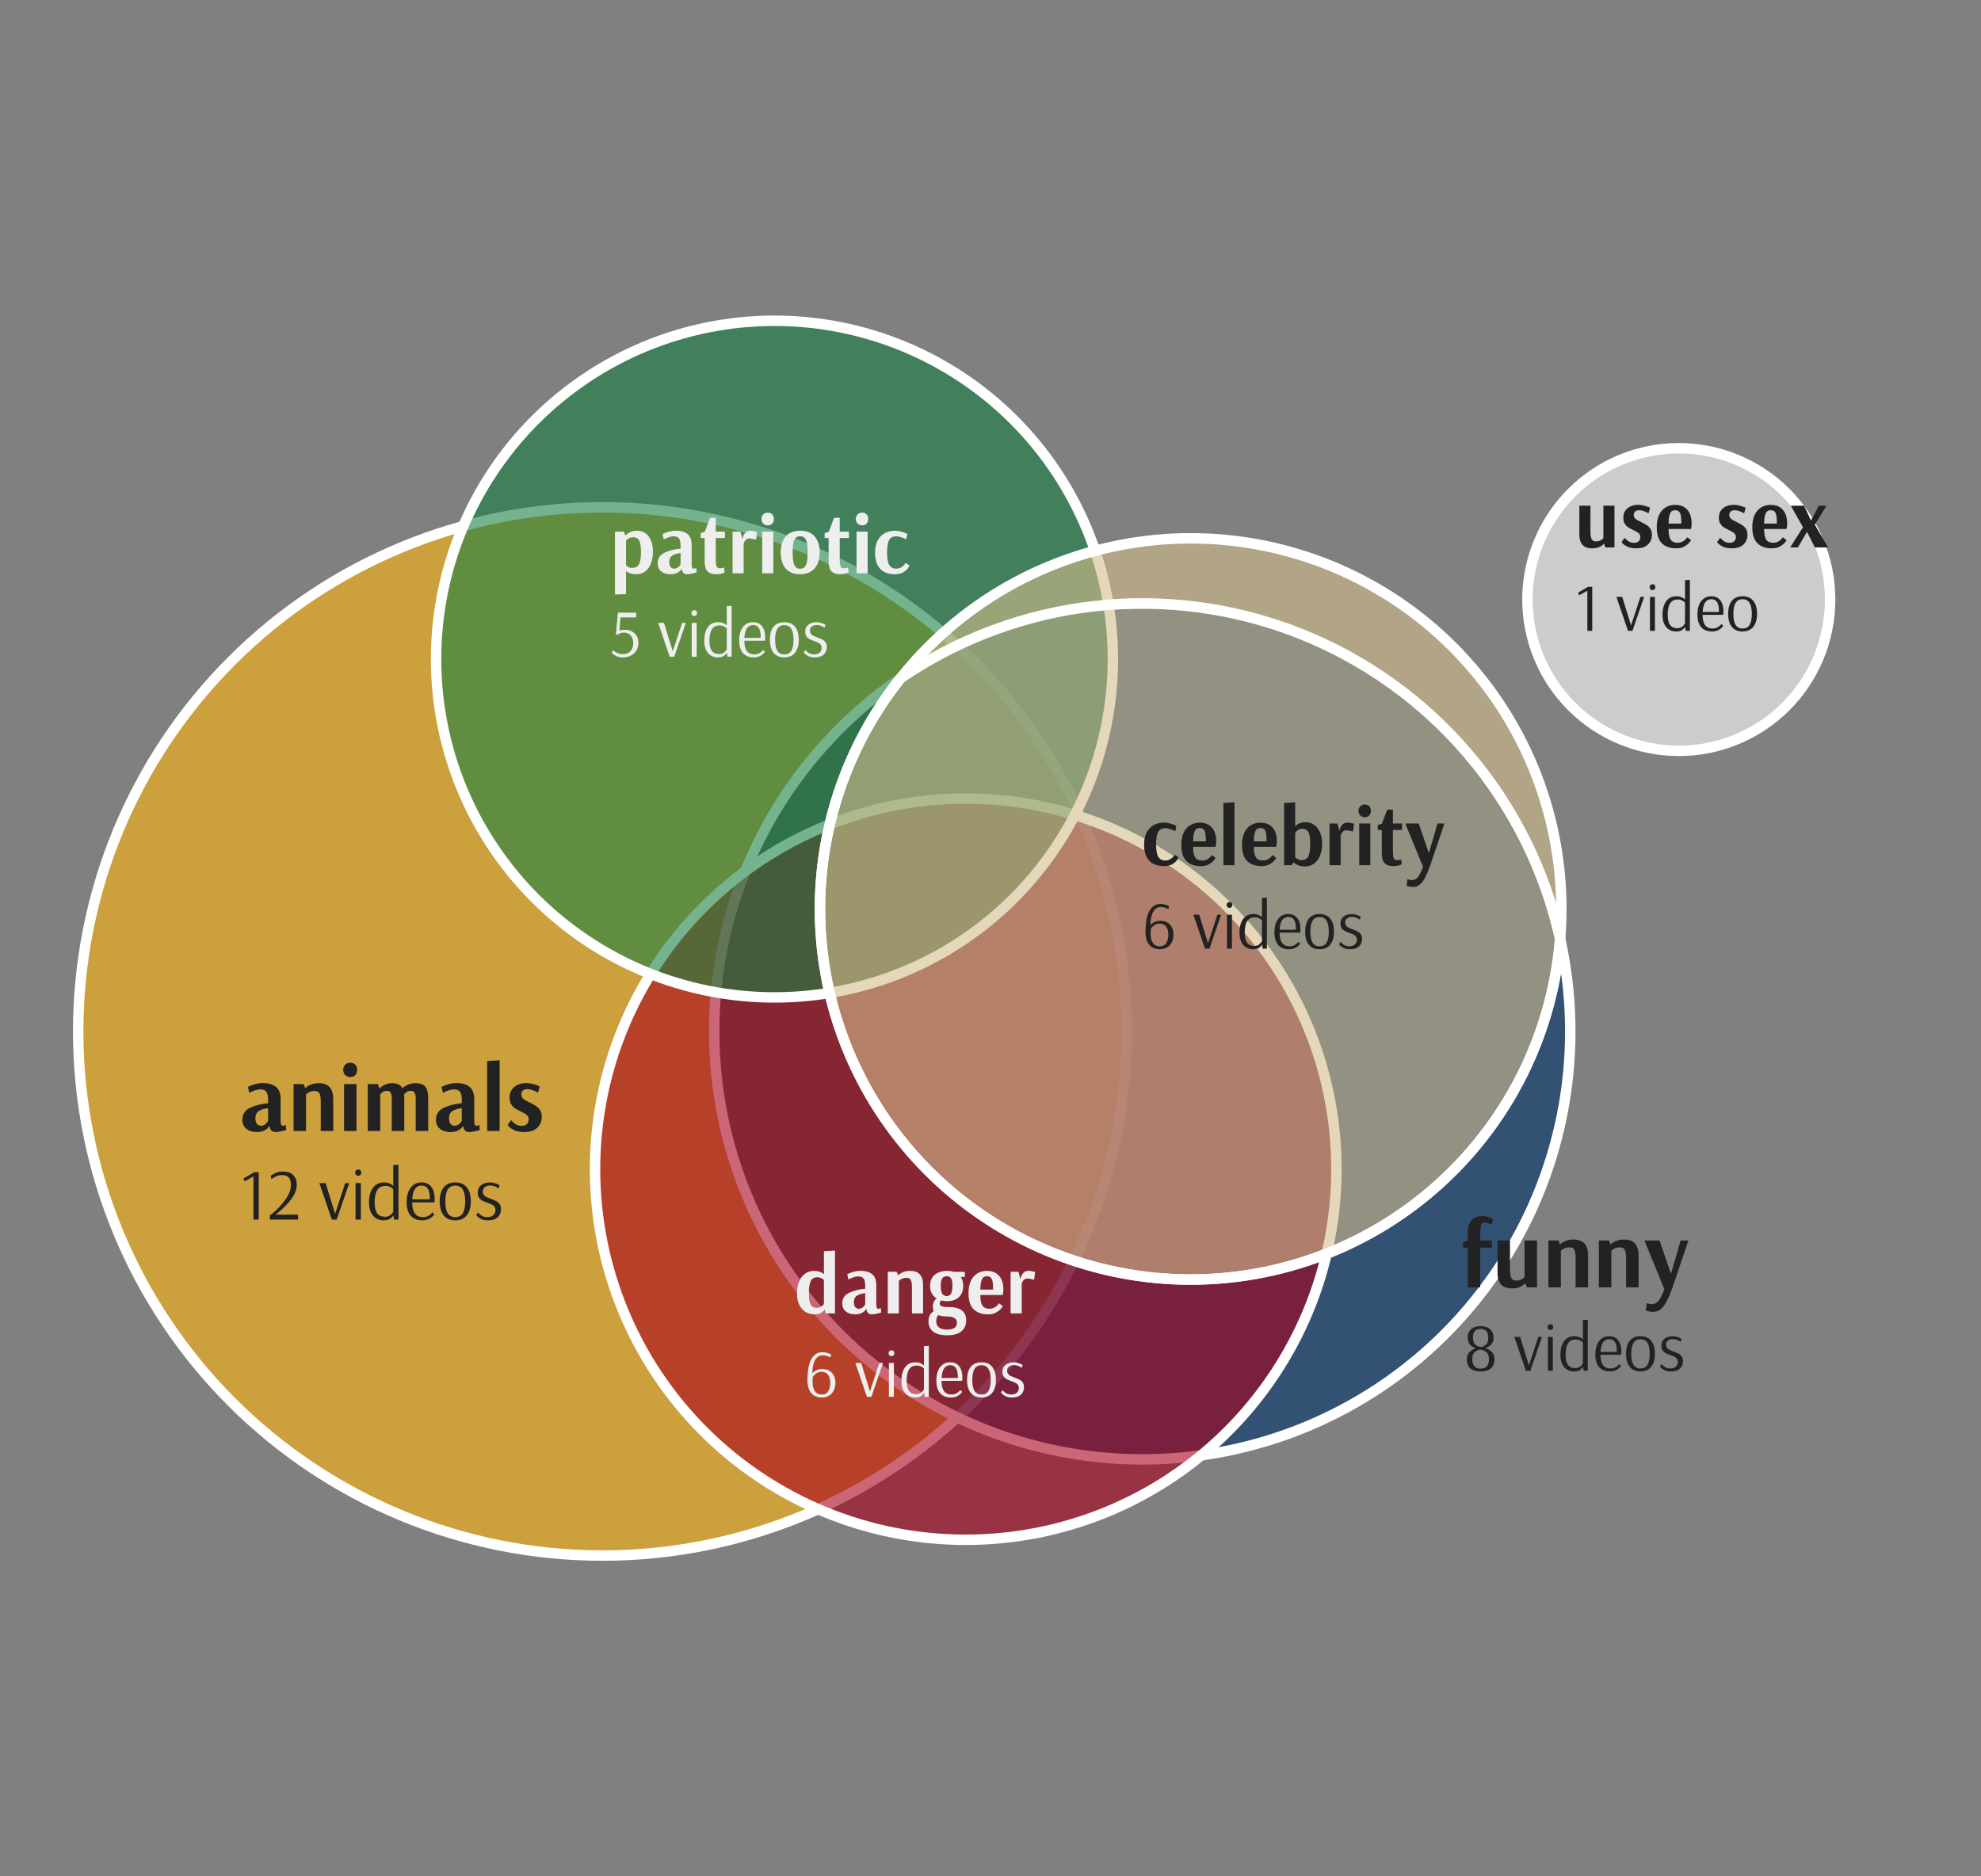 <svg width="380" height="360" viewBox="0 0 380 360" fill="none" xmlns="http://www.w3.org/2000/svg">
<rect x="0" y="0" width="380" height="360" fill="#808080" stroke="none"/>
<path d="M15 197.894C15 224.565 25.595 250.144 44.454 269.003C63.313 287.862 88.892 298.457 115.562 298.457C142.233 298.457 167.812 287.862 186.671 269.003C205.53 250.144 216.125 224.565 216.125 197.894C216.125 171.224 205.53 145.645 186.671 126.786C167.812 107.927 142.233 97.332 115.562 97.332C88.892 97.332 63.313 107.927 44.454 126.786C25.595 145.645 15 171.224 15 197.894Z" fill="#FFB612" fill-opacity="0.6" stroke="white" stroke-width="2"/>
<path d="M49.258 217.198C48.418 217.198 47.746 216.988 47.242 216.568C46.738 216.148 46.486 215.572 46.486 214.84C46.486 213.784 46.978 213.022 47.962 212.554C48.958 212.074 50.116 211.78 51.436 211.672V211.15C51.436 210.334 51.322 209.776 51.094 209.476C50.866 209.164 50.482 209.008 49.942 209.008C49.69 209.008 49.402 209.056 49.078 209.152C48.766 209.248 48.49 209.35 48.25 209.458C48.022 209.566 47.872 209.638 47.8 209.674L47.566 208.522C47.638 208.486 47.806 208.414 48.07 208.306C48.346 208.186 48.688 208.072 49.096 207.964C49.516 207.856 49.936 207.802 50.356 207.802C51.484 207.802 52.342 208.042 52.93 208.522C53.53 208.99 53.83 209.8 53.83 210.952V215.038C53.83 215.674 53.956 215.992 54.208 215.992C54.304 215.992 54.418 215.974 54.55 215.938C54.682 215.902 54.772 215.878 54.82 215.866L54.892 216.802C54.832 216.826 54.688 216.868 54.46 216.928C54.232 216.988 53.968 217.048 53.668 217.108C53.38 217.168 53.122 217.198 52.894 217.198C52.546 217.198 52.276 217.114 52.084 216.946C51.892 216.766 51.766 216.478 51.706 216.082H51.616C51.616 216.118 51.532 216.232 51.364 216.424C51.208 216.604 50.956 216.778 50.608 216.946C50.26 217.114 49.81 217.198 49.258 217.198ZM50.05 215.992C50.338 215.992 50.584 215.92 50.788 215.776C51.004 215.632 51.166 215.476 51.274 215.308C51.382 215.128 51.436 215.026 51.436 215.002V212.626C50.632 212.71 50.02 212.902 49.6 213.202C49.192 213.49 48.988 213.934 48.988 214.534C48.988 215.014 49.084 215.38 49.276 215.632C49.468 215.872 49.726 215.992 50.05 215.992ZM56.309 208H58.234L58.541 208.738H58.612C58.612 208.714 58.709 208.624 58.901 208.468C59.105 208.312 59.392 208.168 59.764 208.036C60.136 207.892 60.599 207.82 61.151 207.82C62.075 207.82 62.764 208.072 63.221 208.576C63.688 209.068 63.922 209.842 63.922 210.898V217H61.529V211.384C61.529 210.58 61.438 210.034 61.258 209.746C61.09 209.458 60.779 209.314 60.322 209.314C60.011 209.314 59.734 209.362 59.495 209.458C59.255 209.554 59.062 209.662 58.919 209.782C58.775 209.89 58.703 209.95 58.703 209.962V217H56.309V208ZM67.2 206.65C66.84 206.65 66.522 206.53 66.246 206.29C65.97 206.014 65.832 205.672 65.832 205.264C65.832 204.868 65.97 204.532 66.246 204.256C66.498 204.016 66.816 203.896 67.2 203.896C67.572 203.896 67.878 204.01 68.118 204.238C68.382 204.514 68.514 204.856 68.514 205.264C68.514 205.684 68.382 206.032 68.118 206.308C67.854 206.536 67.548 206.65 67.2 206.65ZM65.994 217V208H68.388V217H65.994ZM70.547 208H72.473L72.779 208.81H72.833C72.833 208.786 72.941 208.69 73.157 208.522C73.373 208.342 73.655 208.18 74.003 208.036C74.363 207.892 74.765 207.82 75.209 207.82C75.701 207.82 76.109 207.898 76.433 208.054C76.757 208.21 77.009 208.45 77.189 208.774C77.393 208.606 77.567 208.474 77.711 208.378C77.867 208.27 78.125 208.15 78.485 208.018C78.857 207.886 79.277 207.82 79.745 207.82C80.597 207.82 81.209 208.048 81.581 208.504C81.953 208.948 82.139 209.686 82.139 210.718V217H79.745V210.898C79.745 210.25 79.667 209.824 79.511 209.62C79.367 209.404 79.127 209.296 78.791 209.296C78.491 209.296 78.233 209.374 78.017 209.53C77.801 209.674 77.633 209.824 77.513 209.98C77.537 210.268 77.549 210.502 77.549 210.682V217H75.155V210.898C75.155 210.262 75.077 209.836 74.921 209.62C74.777 209.404 74.543 209.296 74.219 209.296C73.907 209.296 73.637 209.374 73.409 209.53C73.181 209.686 73.025 209.824 72.941 209.944V217H70.547V208ZM86.401 217.198C85.561 217.198 84.889 216.988 84.385 216.568C83.881 216.148 83.629 215.572 83.629 214.84C83.629 213.784 84.121 213.022 85.105 212.554C86.101 212.074 87.259 211.78 88.579 211.672V211.15C88.579 210.334 88.465 209.776 88.237 209.476C88.009 209.164 87.625 209.008 87.085 209.008C86.833 209.008 86.545 209.056 86.221 209.152C85.909 209.248 85.633 209.35 85.393 209.458C85.165 209.566 85.015 209.638 84.943 209.674L84.709 208.522C84.781 208.486 84.949 208.414 85.213 208.306C85.489 208.186 85.831 208.072 86.239 207.964C86.659 207.856 87.079 207.802 87.499 207.802C88.627 207.802 89.485 208.042 90.073 208.522C90.673 208.99 90.973 209.8 90.973 210.952V215.038C90.973 215.674 91.099 215.992 91.351 215.992C91.447 215.992 91.561 215.974 91.693 215.938C91.825 215.902 91.915 215.878 91.963 215.866L92.035 216.802C91.975 216.826 91.831 216.868 91.603 216.928C91.375 216.988 91.111 217.048 90.811 217.108C90.523 217.168 90.265 217.198 90.037 217.198C89.689 217.198 89.419 217.114 89.227 216.946C89.035 216.766 88.909 216.478 88.849 216.082H88.759C88.759 216.118 88.675 216.232 88.507 216.424C88.351 216.604 88.099 216.778 87.751 216.946C87.403 217.114 86.953 217.198 86.401 217.198ZM87.193 215.992C87.481 215.992 87.727 215.92 87.931 215.776C88.147 215.632 88.309 215.476 88.417 215.308C88.525 215.128 88.579 215.026 88.579 215.002V212.626C87.775 212.71 87.163 212.902 86.743 213.202C86.335 213.49 86.131 213.934 86.131 214.534C86.131 215.014 86.227 215.38 86.419 215.632C86.611 215.872 86.869 215.992 87.193 215.992ZM93.451 217V203.572L95.845 203.428V217H93.451ZM100.541 217.198C99.845 217.198 99.263 217.102 98.795 216.91C98.327 216.706 97.973 216.49 97.733 216.262C97.493 216.034 97.373 215.896 97.373 215.848L98.039 214.912C98.039 214.936 98.135 215.044 98.327 215.236C98.519 215.428 98.759 215.608 99.047 215.776C99.347 215.932 99.677 216.01 100.037 216.01C100.481 216.01 100.823 215.896 101.063 215.668C101.303 215.44 101.423 215.14 101.423 214.768C101.423 214.408 101.297 214.126 101.045 213.922C100.793 213.706 100.415 213.484 99.911 213.256C99.443 213.028 99.065 212.824 98.777 212.644C98.501 212.452 98.261 212.194 98.057 211.87C97.853 211.534 97.751 211.108 97.751 210.592C97.751 209.704 98.057 209.02 98.669 208.54C99.281 208.048 100.037 207.802 100.937 207.802C101.321 207.802 101.705 207.85 102.089 207.946C102.473 208.042 102.791 208.138 103.043 208.234C103.295 208.33 103.457 208.396 103.529 208.432L103.205 209.638C103.145 209.602 103.007 209.53 102.791 209.422C102.575 209.314 102.311 209.212 101.999 209.116C101.699 209.02 101.423 208.972 101.171 208.972C100.799 208.972 100.511 209.062 100.307 209.242C100.103 209.422 100.001 209.662 100.001 209.962C100.001 210.322 100.133 210.616 100.397 210.844C100.673 211.06 101.087 211.294 101.639 211.546C102.131 211.786 102.527 212.008 102.827 212.212C103.127 212.404 103.385 212.668 103.601 213.004C103.817 213.34 103.925 213.76 103.925 214.264C103.925 215.14 103.631 215.848 103.043 216.388C102.467 216.928 101.633 217.198 100.541 217.198ZM48.618 234V225.712L46.938 226.65L46.7 226.104L48.786 224.9H49.626V234H48.618ZM51.77 233.16C51.985 233.076 52.428 232.712 53.1 232.068C53.781 231.424 54.402 230.682 54.962 229.842C55.522 228.993 55.802 228.176 55.802 227.392C55.802 226.729 55.667 226.244 55.396 225.936C55.135 225.619 54.682 225.46 54.038 225.46C53.73 225.46 53.427 225.516 53.128 225.628C52.839 225.74 52.587 225.866 52.372 226.006C52.157 226.146 52.05 226.221 52.05 226.23L51.938 225.6C51.938 225.581 52.05 225.502 52.274 225.362C52.507 225.213 52.792 225.077 53.128 224.956C53.464 224.835 53.819 224.774 54.192 224.774C55.125 224.774 55.811 225.003 56.25 225.46C56.698 225.908 56.922 226.524 56.922 227.308C56.922 228.316 56.502 229.329 55.662 230.346C54.822 231.354 53.893 232.255 52.876 233.048H57.174V234H51.77V233.16ZM63.656 234L61.262 227H62.466L64.286 232.894L66.218 227H66.988L64.58 234H63.656ZM68.718 225.586C68.55 225.586 68.415 225.535 68.312 225.432C68.191 225.311 68.13 225.161 68.13 224.984C68.13 224.807 68.191 224.657 68.312 224.536C68.415 224.433 68.55 224.382 68.718 224.382C68.895 224.382 69.035 224.429 69.138 224.522C69.25 224.643 69.306 224.797 69.306 224.984C69.306 225.152 69.25 225.301 69.138 225.432C69.007 225.535 68.867 225.586 68.718 225.586ZM68.2 234V227H69.222V234H68.2ZM73.6 234.14C72.75 234.14 72.069 233.837 71.556 233.23C71.042 232.623 70.786 231.779 70.786 230.696C70.786 229.529 71.033 228.601 71.528 227.91C72.032 227.21 72.736 226.86 73.642 226.86C74.024 226.86 74.346 226.911 74.608 227.014C74.869 227.107 75.07 227.215 75.21 227.336C75.35 227.448 75.42 227.513 75.42 227.532H75.434V223.528L76.442 223.472V234H75.574L75.462 233.174C75.359 233.379 75.158 233.594 74.86 233.818C74.561 234.033 74.141 234.14 73.6 234.14ZM73.824 233.454C74.16 233.454 74.449 233.384 74.692 233.244C74.934 233.095 75.116 232.936 75.238 232.768C75.368 232.6 75.434 232.502 75.434 232.474V228.176C75.434 228.157 75.368 228.092 75.238 227.98C75.116 227.868 74.944 227.765 74.72 227.672C74.505 227.579 74.248 227.532 73.95 227.532C73.231 227.532 72.704 227.798 72.368 228.33C72.032 228.853 71.864 229.632 71.864 230.668C71.864 231.648 72.027 232.357 72.354 232.796C72.69 233.235 73.18 233.454 73.824 233.454ZM81 234.14C80.067 234.14 79.334 233.851 78.802 233.272C78.27 232.684 78.004 231.807 78.004 230.64C78.004 229.464 78.261 228.54 78.774 227.868C79.288 227.196 79.988 226.86 80.874 226.86C81.677 226.86 82.293 227.14 82.722 227.7C83.161 228.251 83.38 229.035 83.38 230.052C83.38 230.229 83.371 230.374 83.352 230.486C83.334 230.598 83.32 230.668 83.31 230.696H79.068C79.068 232.581 79.75 233.524 81.112 233.524C81.486 233.524 81.803 233.459 82.064 233.328C82.335 233.188 82.545 233.043 82.694 232.894C82.844 232.735 82.918 232.642 82.918 232.614L83.324 232.95C83.324 232.987 83.236 233.109 83.058 233.314C82.881 233.51 82.62 233.697 82.274 233.874C81.929 234.051 81.504 234.14 81 234.14ZM82.428 230.108L82.442 229.842C82.442 228.255 81.92 227.462 80.874 227.462C80.324 227.462 79.899 227.681 79.6 228.12C79.302 228.549 79.129 229.212 79.082 230.108H82.428ZM87.33 234.14C86.359 234.14 85.617 233.823 85.104 233.188C84.6 232.553 84.348 231.657 84.348 230.5C84.348 229.343 84.6 228.447 85.104 227.812C85.617 227.177 86.359 226.86 87.33 226.86C88.301 226.86 89.038 227.177 89.542 227.812C90.055 228.447 90.312 229.343 90.312 230.5C90.312 231.648 90.051 232.544 89.528 233.188C89.015 233.823 88.282 234.14 87.33 234.14ZM87.33 233.524C87.983 233.524 88.464 233.277 88.772 232.782C89.08 232.278 89.234 231.517 89.234 230.5C89.234 229.492 89.08 228.736 88.772 228.232C88.464 227.728 87.983 227.476 87.33 227.476C86.677 227.476 86.196 227.728 85.888 228.232C85.58 228.727 85.426 229.483 85.426 230.5C85.426 231.517 85.58 232.278 85.888 232.782C86.196 233.277 86.677 233.524 87.33 233.524ZM93.63 234.14C93.135 234.14 92.715 234.065 92.37 233.916C92.034 233.757 91.777 233.589 91.6 233.412C91.432 233.235 91.348 233.132 91.348 233.104L91.698 232.614C91.698 232.633 91.772 232.721 91.922 232.88C92.071 233.039 92.276 233.188 92.538 233.328C92.799 233.459 93.107 233.524 93.462 233.524C93.984 233.524 94.376 233.393 94.638 233.132C94.908 232.871 95.044 232.553 95.044 232.18C95.044 231.909 94.974 231.685 94.834 231.508C94.703 231.331 94.535 231.195 94.33 231.102C94.134 230.999 93.858 230.887 93.504 230.766C93.093 230.617 92.766 230.481 92.524 230.36C92.281 230.229 92.071 230.038 91.894 229.786C91.726 229.534 91.642 229.207 91.642 228.806C91.642 228.209 91.856 227.737 92.286 227.392C92.724 227.037 93.284 226.86 93.966 226.86C94.264 226.86 94.549 226.902 94.82 226.986C95.1 227.061 95.324 227.145 95.492 227.238C95.66 227.322 95.767 227.378 95.814 227.406L95.646 228.008C95.608 227.98 95.515 227.924 95.366 227.84C95.216 227.747 95.02 227.658 94.778 227.574C94.544 227.49 94.302 227.448 94.05 227.448C93.62 227.448 93.27 227.555 93 227.77C92.738 227.985 92.608 228.255 92.608 228.582C92.608 228.853 92.678 229.081 92.818 229.268C92.958 229.445 93.13 229.585 93.336 229.688C93.55 229.791 93.835 229.907 94.19 230.038C94.6 230.178 94.932 230.318 95.184 230.458C95.445 230.589 95.664 230.78 95.842 231.032C96.019 231.284 96.108 231.611 96.108 232.012C96.108 232.619 95.898 233.127 95.478 233.538C95.058 233.939 94.442 234.14 93.63 234.14Z" fill="#222222"/>
<path d="M136.998 197.894C136.998 208.677 139.122 219.354 143.248 229.316C147.375 239.278 153.423 248.33 161.047 255.954C168.672 263.579 177.724 269.627 187.685 273.753C197.647 277.879 208.324 280.003 219.107 280.003C229.89 280.003 240.567 277.879 250.529 273.753C260.491 269.627 269.542 263.579 277.167 255.954C284.791 248.33 290.839 239.278 294.966 229.316C299.092 219.354 301.216 208.677 301.216 197.894C301.216 176.118 292.565 155.233 277.167 139.835C261.768 124.436 240.884 115.786 219.107 115.786C197.331 115.786 176.446 124.436 161.047 139.835C145.649 155.233 136.998 176.118 136.998 197.894" fill="#013369" fill-opacity="0.6"/>
<path d="M136.998 197.894C136.998 208.677 139.122 219.354 143.248 229.316C147.375 239.278 153.423 248.33 161.047 255.954C168.672 263.579 177.724 269.627 187.685 273.753C197.647 277.879 208.324 280.003 219.107 280.003C229.89 280.003 240.567 277.879 250.529 273.753C260.491 269.627 269.542 263.579 277.167 255.954C284.791 248.33 290.839 239.278 294.966 229.316C299.092 219.354 301.216 208.677 301.216 197.894C301.216 176.118 292.565 155.233 277.167 139.835C261.768 124.436 240.884 115.786 219.107 115.786C197.331 115.786 176.446 124.436 161.047 139.835C145.649 155.233 136.998 176.118 136.998 197.894" stroke="white" stroke-width="2"/>
<path d="M281.539 239.386H280.657V238.306L281.539 238.054V236.722C281.539 235.642 281.761 234.808 282.205 234.22C282.649 233.62 283.375 233.32 284.383 233.32C284.683 233.32 284.983 233.368 285.283 233.464C285.583 233.548 285.829 233.638 286.021 233.734C286.225 233.83 286.351 233.896 286.399 233.932L286.093 234.958C286.057 234.934 285.967 234.892 285.823 234.832C285.679 234.76 285.511 234.694 285.319 234.634C285.127 234.562 284.959 234.526 284.815 234.526C284.587 234.526 284.413 234.586 284.293 234.706C284.173 234.826 284.083 235.066 284.023 235.426C283.963 235.774 283.933 236.296 283.933 236.992V238H286.183V239.386H283.933V247H281.539V239.386ZM290.03 247.198C289.106 247.198 288.41 246.952 287.942 246.46C287.486 245.956 287.258 245.176 287.258 244.12V238H289.652V243.616C289.652 244.408 289.748 244.954 289.94 245.254C290.132 245.554 290.444 245.704 290.876 245.704C291.164 245.704 291.422 245.656 291.65 245.56C291.878 245.452 292.058 245.344 292.19 245.236C292.322 245.128 292.406 245.056 292.442 245.02V238H294.836V247H292.91L292.568 246.208H292.532C292.532 246.232 292.436 246.334 292.244 246.514C292.052 246.682 291.77 246.838 291.398 246.982C291.026 247.126 290.57 247.198 290.03 247.198ZM297.016 238H298.942L299.248 238.738H299.32C299.32 238.714 299.416 238.624 299.608 238.468C299.812 238.312 300.1 238.168 300.472 238.036C300.844 237.892 301.306 237.82 301.858 237.82C302.782 237.82 303.472 238.072 303.928 238.576C304.396 239.068 304.63 239.842 304.63 240.898V247H302.236V241.384C302.236 240.58 302.146 240.034 301.966 239.746C301.798 239.458 301.486 239.314 301.03 239.314C300.718 239.314 300.442 239.362 300.202 239.458C299.962 239.554 299.77 239.662 299.626 239.782C299.482 239.89 299.41 239.95 299.41 239.962V247H297.016V238ZM306.701 238H308.627L308.933 238.738H309.005C309.005 238.714 309.101 238.624 309.293 238.468C309.497 238.312 309.785 238.168 310.157 238.036C310.529 237.892 310.991 237.82 311.543 237.82C312.467 237.82 313.157 238.072 313.613 238.576C314.081 239.068 314.315 239.842 314.315 240.898V247H311.921V241.384C311.921 240.58 311.831 240.034 311.651 239.746C311.483 239.458 311.171 239.314 310.715 239.314C310.403 239.314 310.127 239.362 309.887 239.458C309.647 239.554 309.455 239.662 309.311 239.782C309.167 239.89 309.095 239.95 309.095 239.962V247H306.701V238ZM317.107 251.698C316.831 251.698 316.585 251.674 316.369 251.626C316.165 251.59 316.009 251.548 315.901 251.5C315.793 251.464 315.727 251.44 315.703 251.428L315.901 250.024C315.949 250.048 316.069 250.084 316.261 250.132C316.453 250.192 316.645 250.222 316.837 250.222C317.377 250.222 317.815 250.006 318.151 249.574C318.487 249.154 318.859 248.416 319.267 247.36L315.433 238H318.331L320.527 244.408L322.381 238H323.875L320.761 247.198C320.389 248.218 320.035 249.046 319.699 249.682C319.375 250.318 319.003 250.81 318.583 251.158C318.163 251.518 317.671 251.698 317.107 251.698ZM284.011 263.13C283.179 263.13 282.529 262.939 282.061 262.558C281.602 262.177 281.372 261.587 281.372 260.79C281.372 260.218 281.537 259.763 281.866 259.425C282.204 259.087 282.611 258.84 283.088 258.684C282.663 258.554 282.299 258.324 281.996 257.995C281.693 257.666 281.541 257.198 281.541 256.591C281.541 255.915 281.762 255.386 282.204 255.005C282.646 254.624 283.248 254.433 284.011 254.433C284.774 254.433 285.376 254.628 285.818 255.018C286.269 255.399 286.494 255.937 286.494 256.63C286.494 257.202 286.338 257.648 286.026 257.969C285.723 258.29 285.35 258.524 284.908 258.671C285.385 258.801 285.796 259.031 286.143 259.36C286.49 259.689 286.663 260.175 286.663 260.816C286.663 261.605 286.429 262.19 285.961 262.571C285.493 262.944 284.843 263.13 284.011 263.13ZM284.024 258.45C284.371 258.415 284.7 258.272 285.012 258.021C285.324 257.761 285.48 257.306 285.48 256.656C285.48 255.529 284.99 254.966 284.011 254.966C283.032 254.966 282.542 255.521 282.542 256.63C282.542 257.28 282.698 257.735 283.01 257.995C283.322 258.255 283.66 258.407 284.024 258.45ZM284.011 262.597C284.522 262.597 284.917 262.45 285.194 262.155C285.471 261.852 285.61 261.392 285.61 260.777C285.61 260.118 285.432 259.659 285.077 259.399C284.73 259.13 284.362 258.974 283.972 258.931C283.599 258.974 283.244 259.13 282.906 259.399C282.577 259.659 282.412 260.114 282.412 260.764C282.412 261.388 282.551 261.852 282.828 262.155C283.105 262.45 283.5 262.597 284.011 262.597ZM292.7 263L290.477 256.5H291.595L293.285 261.973L295.079 256.5H295.794L293.558 263H292.7ZM297.4 255.187C297.244 255.187 297.118 255.139 297.023 255.044C296.91 254.931 296.854 254.793 296.854 254.628C296.854 254.463 296.91 254.325 297.023 254.212C297.118 254.117 297.244 254.069 297.4 254.069C297.565 254.069 297.695 254.112 297.79 254.199C297.894 254.312 297.946 254.455 297.946 254.628C297.946 254.784 297.894 254.923 297.79 255.044C297.669 255.139 297.539 255.187 297.4 255.187ZM296.919 263V256.5H297.868V263H296.919ZM301.933 263.13C301.144 263.13 300.512 262.848 300.035 262.285C299.558 261.722 299.32 260.937 299.32 259.932C299.32 258.849 299.55 257.986 300.009 257.345C300.477 256.695 301.131 256.37 301.972 256.37C302.327 256.37 302.626 256.418 302.869 256.513C303.112 256.6 303.298 256.699 303.428 256.812C303.558 256.916 303.623 256.977 303.623 256.994H303.636V253.276L304.572 253.224V263H303.766L303.662 262.233C303.567 262.424 303.38 262.623 303.103 262.831C302.826 263.03 302.436 263.13 301.933 263.13ZM302.141 262.493C302.453 262.493 302.722 262.428 302.947 262.298C303.172 262.159 303.341 262.012 303.454 261.856C303.575 261.7 303.636 261.609 303.636 261.583V257.592C303.636 257.575 303.575 257.514 303.454 257.41C303.341 257.306 303.181 257.211 302.973 257.124C302.774 257.037 302.535 256.994 302.258 256.994C301.591 256.994 301.101 257.241 300.789 257.735C300.477 258.22 300.321 258.944 300.321 259.906C300.321 260.816 300.473 261.475 300.776 261.882C301.088 262.289 301.543 262.493 302.141 262.493ZM308.805 263.13C307.938 263.13 307.258 262.861 306.764 262.324C306.27 261.778 306.023 260.963 306.023 259.88C306.023 258.788 306.261 257.93 306.738 257.306C307.215 256.682 307.865 256.37 308.688 256.37C309.433 256.37 310.005 256.63 310.404 257.15C310.811 257.661 311.015 258.389 311.015 259.334C311.015 259.499 311.006 259.633 310.989 259.737C310.972 259.841 310.959 259.906 310.95 259.932H307.011C307.011 261.683 307.644 262.558 308.909 262.558C309.256 262.558 309.55 262.497 309.793 262.376C310.044 262.246 310.239 262.112 310.378 261.973C310.517 261.826 310.586 261.739 310.586 261.713L310.963 262.025C310.963 262.06 310.881 262.172 310.716 262.363C310.551 262.545 310.309 262.718 309.988 262.883C309.667 263.048 309.273 263.13 308.805 263.13ZM310.131 259.386L310.144 259.139C310.144 257.666 309.659 256.929 308.688 256.929C308.177 256.929 307.782 257.133 307.505 257.54C307.228 257.939 307.067 258.554 307.024 259.386H310.131ZM314.683 263.13C313.781 263.13 313.092 262.835 312.616 262.246C312.148 261.657 311.914 260.825 311.914 259.75C311.914 258.675 312.148 257.843 312.616 257.254C313.092 256.665 313.781 256.37 314.683 256.37C315.584 256.37 316.269 256.665 316.737 257.254C317.213 257.843 317.452 258.675 317.452 259.75C317.452 260.816 317.209 261.648 316.724 262.246C316.247 262.835 315.567 263.13 314.683 263.13ZM314.683 262.558C315.289 262.558 315.736 262.328 316.022 261.869C316.308 261.401 316.451 260.695 316.451 259.75C316.451 258.814 316.308 258.112 316.022 257.644C315.736 257.176 315.289 256.942 314.683 256.942C314.076 256.942 313.63 257.176 313.344 257.644C313.058 258.103 312.915 258.805 312.915 259.75C312.915 260.695 313.058 261.401 313.344 261.869C313.63 262.328 314.076 262.558 314.683 262.558ZM320.532 263.13C320.073 263.13 319.683 263.061 319.362 262.922C319.05 262.775 318.812 262.619 318.647 262.454C318.491 262.289 318.413 262.194 318.413 262.168L318.738 261.713C318.738 261.73 318.808 261.813 318.946 261.96C319.085 262.107 319.276 262.246 319.518 262.376C319.761 262.497 320.047 262.558 320.376 262.558C320.862 262.558 321.226 262.437 321.468 262.194C321.72 261.951 321.845 261.657 321.845 261.31C321.845 261.059 321.78 260.851 321.65 260.686C321.529 260.521 321.373 260.396 321.182 260.309C321 260.214 320.745 260.11 320.415 259.997C320.034 259.858 319.731 259.733 319.505 259.62C319.28 259.499 319.085 259.321 318.92 259.087C318.764 258.853 318.686 258.55 318.686 258.177C318.686 257.622 318.886 257.185 319.284 256.864C319.692 256.535 320.212 256.37 320.844 256.37C321.122 256.37 321.386 256.409 321.637 256.487C321.897 256.556 322.105 256.634 322.261 256.721C322.417 256.799 322.517 256.851 322.56 256.877L322.404 257.436C322.37 257.41 322.283 257.358 322.144 257.28C322.006 257.193 321.824 257.111 321.598 257.033C321.382 256.955 321.156 256.916 320.922 256.916C320.524 256.916 320.199 257.016 319.947 257.215C319.705 257.414 319.583 257.666 319.583 257.969C319.583 258.22 319.648 258.433 319.778 258.606C319.908 258.771 320.069 258.901 320.259 258.996C320.459 259.091 320.723 259.2 321.052 259.321C321.434 259.451 321.741 259.581 321.975 259.711C322.218 259.832 322.422 260.01 322.586 260.244C322.751 260.478 322.833 260.781 322.833 261.154C322.833 261.717 322.638 262.19 322.248 262.571C321.858 262.944 321.286 263.13 320.532 263.13Z" fill="#222222"/>
<path d="M114.14 224.321C114.14 243.18 121.632 261.266 134.967 274.602C148.302 287.937 166.389 295.429 185.248 295.429C204.107 295.429 222.194 287.937 235.529 274.602C248.865 261.266 256.356 243.18 256.356 224.321C256.356 205.461 248.865 187.375 235.529 174.039C222.194 160.704 204.107 153.212 185.248 153.212C166.389 153.212 148.302 160.704 134.967 174.039C121.632 187.375 114.14 205.461 114.14 224.321" fill="#A8001C" fill-opacity="0.6"/>
<path d="M114.14 224.321C114.14 243.18 121.632 261.266 134.967 274.602C148.302 287.937 166.389 295.429 185.248 295.429C204.107 295.429 222.194 287.937 235.529 274.602C248.865 261.266 256.356 243.18 256.356 224.321C256.356 205.461 248.865 187.375 235.529 174.039C222.194 160.704 204.107 153.212 185.248 153.212C166.389 153.212 148.302 160.704 134.967 174.039C121.632 187.375 114.14 205.461 114.14 224.321" stroke="white" stroke-width="2"/>
<path d="M156.222 252.176C155.561 252.176 154.974 252.011 154.462 251.68C153.961 251.349 153.571 250.885 153.294 250.288C153.017 249.68 152.878 248.976 152.878 248.176C152.878 247.312 153.011 246.555 153.278 245.904C153.545 245.243 153.923 244.736 154.414 244.384C154.905 244.021 155.475 243.84 156.126 243.84C156.542 243.84 156.889 243.888 157.166 243.984C157.443 244.069 157.651 244.165 157.79 244.272C157.929 244.368 157.998 244.427 157.998 244.448H158.046V240.064L160.174 239.936V252H158.398L158.158 251.28H158.142C158.142 251.312 158.078 251.403 157.95 251.552C157.822 251.701 157.614 251.845 157.326 251.984C157.049 252.112 156.681 252.176 156.222 252.176ZM156.702 250.928C156.969 250.928 157.198 250.875 157.39 250.768C157.593 250.661 157.753 250.544 157.87 250.416C157.987 250.288 158.046 250.213 158.046 250.192V245.584C158.025 245.552 157.961 245.499 157.854 245.424C157.758 245.339 157.614 245.259 157.422 245.184C157.241 245.099 157.027 245.056 156.782 245.056C156.206 245.056 155.79 245.285 155.534 245.744C155.289 246.203 155.166 246.992 155.166 248.112C155.166 248.859 155.219 249.435 155.326 249.84C155.443 250.245 155.609 250.528 155.822 250.688C156.046 250.848 156.339 250.928 156.702 250.928ZM164.029 252.176C163.282 252.176 162.685 251.989 162.237 251.616C161.789 251.243 161.565 250.731 161.565 250.08C161.565 249.141 162.002 248.464 162.877 248.048C163.762 247.621 164.791 247.36 165.965 247.264V246.8C165.965 246.075 165.863 245.579 165.661 245.312C165.458 245.035 165.117 244.896 164.637 244.896C164.413 244.896 164.157 244.939 163.869 245.024C163.591 245.109 163.346 245.2 163.133 245.296C162.93 245.392 162.797 245.456 162.733 245.488L162.525 244.464C162.589 244.432 162.738 244.368 162.973 244.272C163.218 244.165 163.522 244.064 163.885 243.968C164.258 243.872 164.631 243.824 165.005 243.824C166.007 243.824 166.77 244.037 167.293 244.464C167.826 244.88 168.093 245.6 168.093 246.624V250.256C168.093 250.821 168.205 251.104 168.429 251.104C168.514 251.104 168.615 251.088 168.733 251.056C168.85 251.024 168.93 251.003 168.973 250.992L169.037 251.824C168.983 251.845 168.855 251.883 168.653 251.936C168.45 251.989 168.215 252.043 167.949 252.096C167.693 252.149 167.463 252.176 167.261 252.176C166.951 252.176 166.711 252.101 166.541 251.952C166.37 251.792 166.258 251.536 166.205 251.184H166.125C166.125 251.216 166.05 251.317 165.901 251.488C165.762 251.648 165.538 251.803 165.229 251.952C164.919 252.101 164.519 252.176 164.029 252.176ZM164.733 251.104C164.989 251.104 165.207 251.04 165.389 250.912C165.581 250.784 165.725 250.645 165.821 250.496C165.917 250.336 165.965 250.245 165.965 250.224V248.112C165.25 248.187 164.706 248.357 164.333 248.624C163.97 248.88 163.789 249.275 163.789 249.808C163.789 250.235 163.874 250.56 164.045 250.784C164.215 250.997 164.445 251.104 164.733 251.104ZM170.296 244H172.008L172.28 244.656H172.344C172.344 244.635 172.429 244.555 172.6 244.416C172.781 244.277 173.037 244.149 173.368 244.032C173.699 243.904 174.109 243.84 174.6 243.84C175.421 243.84 176.035 244.064 176.44 244.512C176.856 244.949 177.064 245.637 177.064 246.576V252H174.936V247.008C174.936 246.293 174.856 245.808 174.696 245.552C174.547 245.296 174.269 245.168 173.864 245.168C173.587 245.168 173.341 245.211 173.128 245.296C172.915 245.381 172.744 245.477 172.616 245.584C172.488 245.68 172.424 245.733 172.424 245.744V252H170.296V244ZM181.689 256.192C180.484 256.192 179.583 255.952 178.985 255.472C178.399 254.992 178.105 254.341 178.105 253.52C178.105 252.624 178.441 251.968 179.113 251.552C178.996 251.296 178.937 251.008 178.937 250.688C178.937 250.048 179.172 249.525 179.641 249.12C179.257 248.875 178.953 248.549 178.729 248.144C178.516 247.739 178.409 247.264 178.409 246.72C178.409 245.76 178.719 245.04 179.337 244.56C179.956 244.08 180.745 243.84 181.705 243.84C182.132 243.84 182.537 243.899 182.921 244.016L185.081 244.032V244.976L184.313 245.024C184.612 245.472 184.761 246.037 184.761 246.72C184.761 247.669 184.479 248.395 183.913 248.896C183.359 249.397 182.607 249.648 181.657 249.648C181.295 249.648 180.927 249.605 180.553 249.52C180.351 249.68 180.249 249.877 180.249 250.112C180.249 250.325 180.372 250.491 180.617 250.608C180.863 250.715 181.284 250.768 181.881 250.768C183.055 250.768 183.924 250.981 184.489 251.408C185.055 251.835 185.337 252.464 185.337 253.296C185.337 254.235 185.028 254.949 184.409 255.44C183.801 255.941 182.895 256.192 181.689 256.192ZM181.609 248.672C181.972 248.672 182.244 248.517 182.425 248.208C182.607 247.899 182.697 247.392 182.697 246.688C182.697 245.984 182.607 245.504 182.425 245.248C182.244 244.992 181.967 244.864 181.593 244.864C181.22 244.864 180.937 244.997 180.745 245.264C180.553 245.52 180.457 246.005 180.457 246.72C180.457 247.413 180.553 247.915 180.745 248.224C180.948 248.523 181.236 248.672 181.609 248.672ZM181.689 255.104C182.319 255.104 182.788 254.992 183.097 254.768C183.407 254.544 183.561 254.219 183.561 253.792C183.561 253.365 183.391 253.056 183.049 252.864C182.719 252.672 182.217 252.576 181.545 252.576C180.916 252.576 180.399 252.491 179.993 252.32C179.727 252.608 179.593 252.992 179.593 253.472C179.593 253.995 179.764 254.395 180.105 254.672C180.457 254.96 180.985 255.104 181.689 255.104ZM189.528 252.176C188.344 252.176 187.422 251.851 186.76 251.2C186.11 250.539 185.784 249.52 185.784 248.144C185.784 246.757 186.104 245.696 186.744 244.96C187.384 244.213 188.248 243.84 189.336 243.84C190.328 243.84 191.096 244.155 191.64 244.784C192.195 245.403 192.472 246.293 192.472 247.456C192.472 247.723 192.451 247.947 192.408 248.128C192.376 248.309 192.355 248.421 192.344 248.464H188.04C188.051 249.424 188.19 250.107 188.456 250.512C188.734 250.907 189.176 251.104 189.784 251.104C190.147 251.104 190.467 251.029 190.744 250.88C191.022 250.72 191.24 250.549 191.4 250.368C191.56 250.176 191.64 250.069 191.64 250.048L192.36 250.608C192.36 250.651 192.248 250.805 192.024 251.072C191.811 251.339 191.491 251.589 191.064 251.824C190.648 252.059 190.136 252.176 189.528 252.176ZM190.488 247.424V247.056C190.488 246.245 190.403 245.68 190.232 245.36C190.062 245.029 189.763 244.864 189.336 244.864C189.038 244.864 188.798 244.939 188.616 245.088C188.446 245.237 188.312 245.499 188.216 245.872C188.12 246.235 188.062 246.752 188.04 247.424H190.488ZM193.858 244H195.362L195.714 245.344H195.778C195.778 245.28 195.821 245.125 195.906 244.88C195.992 244.624 196.146 244.384 196.37 244.16C196.605 243.936 196.914 243.824 197.298 243.824C197.512 243.824 197.752 243.856 198.018 243.92C198.296 243.984 198.477 244.027 198.562 244.048L198.37 245.536C198.285 245.515 198.093 245.472 197.794 245.408C197.506 245.344 197.256 245.312 197.042 245.312C196.797 245.312 196.594 245.387 196.434 245.536C196.285 245.675 196.173 245.824 196.098 245.984C196.024 246.144 195.986 246.24 195.986 246.272V252H193.858V244ZM157.637 268.13C156.753 268.13 156.072 267.84 155.596 267.259C155.119 266.678 154.881 265.842 154.881 264.75C154.881 264.403 154.894 264.087 154.92 263.801C155.006 262.336 155.297 261.244 155.791 260.525C156.285 259.797 156.939 259.433 157.754 259.433C158.022 259.433 158.278 259.468 158.521 259.537C158.772 259.598 158.971 259.663 159.119 259.732C159.275 259.801 159.374 259.849 159.418 259.875L159.288 260.447C159.253 260.421 159.166 260.378 159.028 260.317C158.889 260.248 158.711 260.183 158.495 260.122C158.278 260.061 158.057 260.031 157.832 260.031C156.566 260.031 155.895 261.179 155.817 263.476C156.337 262.939 156.965 262.67 157.702 262.67C158.49 262.67 159.11 262.908 159.561 263.385C160.02 263.862 160.25 264.499 160.25 265.296C160.25 265.825 160.15 266.306 159.951 266.739C159.76 267.164 159.465 267.502 159.067 267.753C158.677 268.004 158.2 268.13 157.637 268.13ZM157.637 267.558C158.2 267.558 158.612 267.35 158.872 266.934C159.132 266.509 159.262 265.959 159.262 265.283C159.262 264.659 159.123 264.156 158.846 263.775C158.568 263.394 158.148 263.203 157.585 263.203C157.177 263.203 156.839 263.303 156.571 263.502C156.302 263.693 156.085 263.909 155.921 264.152L155.934 264.165C155.916 264.26 155.899 264.39 155.882 264.555C155.873 264.72 155.869 264.884 155.869 265.049C155.869 266.722 156.458 267.558 157.637 267.558ZM166.295 268L164.072 261.5H165.19L166.88 266.973L168.674 261.5H169.389L167.153 268H166.295ZM170.995 260.187C170.839 260.187 170.714 260.139 170.618 260.044C170.506 259.931 170.449 259.793 170.449 259.628C170.449 259.463 170.506 259.325 170.618 259.212C170.714 259.117 170.839 259.069 170.995 259.069C171.16 259.069 171.29 259.112 171.385 259.199C171.489 259.312 171.541 259.455 171.541 259.628C171.541 259.784 171.489 259.923 171.385 260.044C171.264 260.139 171.134 260.187 170.995 260.187ZM170.514 268V261.5H171.463V268H170.514ZM175.528 268.13C174.739 268.13 174.107 267.848 173.63 267.285C173.153 266.722 172.915 265.937 172.915 264.932C172.915 263.849 173.145 262.986 173.604 262.345C174.072 261.695 174.726 261.37 175.567 261.37C175.922 261.37 176.221 261.418 176.464 261.513C176.707 261.6 176.893 261.699 177.023 261.812C177.153 261.916 177.218 261.977 177.218 261.994H177.231V258.276L178.167 258.224V268H177.361L177.257 267.233C177.162 267.424 176.975 267.623 176.698 267.831C176.421 268.03 176.031 268.13 175.528 268.13ZM175.736 267.493C176.048 267.493 176.317 267.428 176.542 267.298C176.767 267.159 176.936 267.012 177.049 266.856C177.17 266.7 177.231 266.609 177.231 266.583V262.592C177.231 262.575 177.17 262.514 177.049 262.41C176.936 262.306 176.776 262.211 176.568 262.124C176.369 262.037 176.13 261.994 175.853 261.994C175.186 261.994 174.696 262.241 174.384 262.735C174.072 263.22 173.916 263.944 173.916 264.906C173.916 265.816 174.068 266.475 174.371 266.882C174.683 267.289 175.138 267.493 175.736 267.493ZM182.4 268.13C181.534 268.13 180.853 267.861 180.359 267.324C179.865 266.778 179.618 265.963 179.618 264.88C179.618 263.788 179.857 262.93 180.333 262.306C180.81 261.682 181.46 261.37 182.283 261.37C183.029 261.37 183.601 261.63 183.999 262.15C184.407 262.661 184.61 263.389 184.61 264.334C184.61 264.499 184.602 264.633 184.584 264.737C184.567 264.841 184.554 264.906 184.545 264.932H180.606C180.606 266.683 181.239 267.558 182.504 267.558C182.851 267.558 183.146 267.497 183.388 267.376C183.64 267.246 183.835 267.112 183.973 266.973C184.112 266.826 184.181 266.739 184.181 266.713L184.558 267.025C184.558 267.06 184.476 267.172 184.311 267.363C184.147 267.545 183.904 267.718 183.583 267.883C183.263 268.048 182.868 268.13 182.4 268.13ZM183.726 264.386L183.739 264.139C183.739 262.666 183.254 261.929 182.283 261.929C181.772 261.929 181.378 262.133 181.1 262.54C180.823 262.939 180.663 263.554 180.619 264.386H183.726ZM188.278 268.13C187.376 268.13 186.687 267.835 186.211 267.246C185.743 266.657 185.509 265.825 185.509 264.75C185.509 263.675 185.743 262.843 186.211 262.254C186.687 261.665 187.376 261.37 188.278 261.37C189.179 261.37 189.864 261.665 190.332 262.254C190.808 262.843 191.047 263.675 191.047 264.75C191.047 265.816 190.804 266.648 190.319 267.246C189.842 267.835 189.162 268.13 188.278 268.13ZM188.278 267.558C188.884 267.558 189.331 267.328 189.617 266.869C189.903 266.401 190.046 265.695 190.046 264.75C190.046 263.814 189.903 263.112 189.617 262.644C189.331 262.176 188.884 261.942 188.278 261.942C187.671 261.942 187.225 262.176 186.939 262.644C186.653 263.103 186.51 263.805 186.51 264.75C186.51 265.695 186.653 266.401 186.939 266.869C187.225 267.328 187.671 267.558 188.278 267.558ZM194.128 268.13C193.668 268.13 193.278 268.061 192.958 267.922C192.646 267.775 192.407 267.619 192.243 267.454C192.087 267.289 192.009 267.194 192.009 267.168L192.334 266.713C192.334 266.73 192.403 266.813 192.542 266.96C192.68 267.107 192.871 267.246 193.114 267.376C193.356 267.497 193.642 267.558 193.972 267.558C194.457 267.558 194.821 267.437 195.064 267.194C195.315 266.951 195.441 266.657 195.441 266.31C195.441 266.059 195.376 265.851 195.246 265.686C195.124 265.521 194.968 265.396 194.778 265.309C194.596 265.214 194.34 265.11 194.011 264.997C193.629 264.858 193.326 264.733 193.101 264.62C192.875 264.499 192.68 264.321 192.516 264.087C192.36 263.853 192.282 263.55 192.282 263.177C192.282 262.622 192.481 262.185 192.88 261.864C193.287 261.535 193.807 261.37 194.44 261.37C194.717 261.37 194.981 261.409 195.233 261.487C195.493 261.556 195.701 261.634 195.857 261.721C196.013 261.799 196.112 261.851 196.156 261.877L196 262.436C195.965 262.41 195.878 262.358 195.74 262.28C195.601 262.193 195.419 262.111 195.194 262.033C194.977 261.955 194.752 261.916 194.518 261.916C194.119 261.916 193.794 262.016 193.543 262.215C193.3 262.414 193.179 262.666 193.179 262.969C193.179 263.22 193.244 263.433 193.374 263.606C193.504 263.771 193.664 263.901 193.855 263.996C194.054 264.091 194.318 264.2 194.648 264.321C195.029 264.451 195.337 264.581 195.571 264.711C195.813 264.832 196.017 265.01 196.182 265.244C196.346 265.478 196.429 265.781 196.429 266.154C196.429 266.717 196.234 267.19 195.844 267.571C195.454 267.944 194.882 268.13 194.128 268.13Z" fill="#EEEEEE"/>
<path d="M83.648 126.456C83.648 143.672 90.487 160.183 102.661 172.356C114.834 184.53 131.345 191.369 148.561 191.369C165.777 191.369 182.288 184.53 194.461 172.356C206.635 160.183 213.474 143.672 213.474 126.456C213.474 109.24 206.635 92.729 194.461 80.556C182.288 68.382 165.777 61.543 148.561 61.543C131.345 61.543 114.834 68.382 102.661 80.556C90.487 92.729 83.648 109.24 83.648 126.456Z" fill="#198143" fill-opacity="0.6" stroke="white" stroke-width="2"/>
<path d="M117.96 102H119.672L119.96 102.72H120.008C120.008 102.699 120.099 102.613 120.28 102.464C120.461 102.304 120.712 102.16 121.032 102.032C121.352 101.893 121.736 101.824 122.184 101.824C123.133 101.824 123.88 102.187 124.424 102.912C124.968 103.637 125.24 104.613 125.24 105.84C125.24 106.704 125.112 107.467 124.856 108.128C124.6 108.779 124.232 109.285 123.752 109.648C123.283 110 122.723 110.176 122.072 110.176C121.656 110.176 121.304 110.128 121.016 110.032C120.728 109.947 120.509 109.856 120.36 109.76C120.211 109.653 120.136 109.589 120.136 109.568H120.088V114L117.96 114.064V102ZM121.272 108.96C121.677 108.96 121.997 108.864 122.232 108.672C122.477 108.48 122.659 108.165 122.776 107.728C122.893 107.28 122.952 106.667 122.952 105.888C122.952 105.152 122.893 104.581 122.776 104.176C122.669 103.76 122.504 103.472 122.28 103.312C122.067 103.152 121.784 103.072 121.432 103.072C121.176 103.072 120.947 103.12 120.744 103.216C120.552 103.312 120.397 103.413 120.28 103.52C120.173 103.627 120.109 103.707 120.088 103.76V108.432C120.109 108.464 120.163 108.523 120.248 108.608C120.333 108.683 120.461 108.763 120.632 108.848C120.813 108.923 121.027 108.96 121.272 108.96ZM128.615 110.176C127.868 110.176 127.271 109.989 126.823 109.616C126.375 109.243 126.151 108.731 126.151 108.08C126.151 107.141 126.588 106.464 127.463 106.048C128.348 105.621 129.377 105.36 130.551 105.264V104.8C130.551 104.075 130.449 103.579 130.247 103.312C130.044 103.035 129.703 102.896 129.223 102.896C128.999 102.896 128.743 102.939 128.455 103.024C128.177 103.109 127.932 103.2 127.719 103.296C127.516 103.392 127.383 103.456 127.319 103.488L127.111 102.464C127.175 102.432 127.324 102.368 127.559 102.272C127.804 102.165 128.108 102.064 128.471 101.968C128.844 101.872 129.217 101.824 129.591 101.824C130.593 101.824 131.356 102.037 131.879 102.464C132.412 102.88 132.679 103.6 132.679 104.624V108.256C132.679 108.821 132.791 109.104 133.015 109.104C133.1 109.104 133.201 109.088 133.319 109.056C133.436 109.024 133.516 109.003 133.559 108.992L133.623 109.824C133.569 109.845 133.441 109.883 133.239 109.936C133.036 109.989 132.801 110.043 132.535 110.096C132.279 110.149 132.049 110.176 131.847 110.176C131.537 110.176 131.297 110.101 131.127 109.952C130.956 109.792 130.844 109.536 130.791 109.184H130.711C130.711 109.216 130.636 109.317 130.487 109.488C130.348 109.648 130.124 109.803 129.815 109.952C129.505 110.101 129.105 110.176 128.615 110.176ZM129.319 109.104C129.575 109.104 129.793 109.04 129.975 108.912C130.167 108.784 130.311 108.645 130.407 108.496C130.503 108.336 130.551 108.245 130.551 108.224V106.112C129.836 106.187 129.292 106.357 128.919 106.624C128.556 106.88 128.375 107.275 128.375 107.808C128.375 108.235 128.46 108.56 128.631 108.784C128.801 108.997 129.031 109.104 129.319 109.104ZM137.394 110.176C136.637 110.176 136.077 109.989 135.714 109.616C135.351 109.243 135.17 108.613 135.17 107.728V103.232H134.402V102.272L135.186 102.048L136.21 99.344H137.298V102H139.058V103.232H137.298V107.184C137.298 107.685 137.319 108.069 137.362 108.336C137.415 108.592 137.495 108.773 137.602 108.88C137.709 108.976 137.858 109.024 138.05 109.024C138.263 109.024 138.455 109.003 138.626 108.96C138.797 108.917 138.882 108.891 138.882 108.88L139.01 109.792C139.01 109.803 138.951 109.84 138.834 109.904C138.717 109.968 138.535 110.027 138.29 110.08C138.055 110.144 137.757 110.176 137.394 110.176ZM140.523 102H142.027L142.379 103.344H142.443C142.443 103.28 142.485 103.125 142.571 102.88C142.656 102.624 142.811 102.384 143.035 102.16C143.269 101.936 143.579 101.824 143.963 101.824C144.176 101.824 144.416 101.856 144.683 101.92C144.96 101.984 145.141 102.027 145.227 102.048L145.035 103.536C144.949 103.515 144.757 103.472 144.459 103.408C144.171 103.344 143.92 103.312 143.707 103.312C143.461 103.312 143.259 103.387 143.099 103.536C142.949 103.675 142.837 103.824 142.763 103.984C142.688 104.144 142.651 104.24 142.651 104.272V110H140.523V102ZM147.282 100.8C146.962 100.8 146.679 100.693 146.434 100.48C146.189 100.235 146.066 99.931 146.066 99.568C146.066 99.216 146.189 98.917 146.434 98.672C146.658 98.459 146.941 98.352 147.282 98.352C147.613 98.352 147.885 98.453 148.098 98.656C148.333 98.901 148.45 99.205 148.45 99.568C148.45 99.941 148.333 100.251 148.098 100.496C147.863 100.699 147.591 100.8 147.282 100.8ZM146.21 110V102H148.338V110H146.21ZM153.489 110.176C152.294 110.176 151.372 109.813 150.721 109.088C150.081 108.363 149.761 107.333 149.761 106C149.761 104.667 150.081 103.637 150.721 102.912C151.372 102.187 152.294 101.824 153.489 101.824C154.694 101.824 155.617 102.187 156.257 102.912C156.908 103.637 157.233 104.667 157.233 106C157.233 107.323 156.897 108.352 156.225 109.088C155.564 109.813 154.652 110.176 153.489 110.176ZM153.489 109.12C153.841 109.12 154.118 109.019 154.321 108.816C154.534 108.613 154.689 108.288 154.785 107.84C154.881 107.392 154.929 106.779 154.929 106C154.929 105.221 154.881 104.608 154.785 104.16C154.689 103.712 154.54 103.392 154.337 103.2C154.134 102.997 153.852 102.896 153.489 102.896C153.126 102.896 152.844 102.997 152.641 103.2C152.438 103.392 152.289 103.712 152.193 104.16C152.097 104.608 152.049 105.216 152.049 105.984C152.049 106.763 152.097 107.381 152.193 107.84C152.289 108.288 152.438 108.613 152.641 108.816C152.854 109.019 153.137 109.12 153.489 109.12ZM161.175 110.176C160.418 110.176 159.858 109.989 159.495 109.616C159.132 109.243 158.951 108.613 158.951 107.728V103.232H158.183V102.272L158.967 102.048L159.991 99.344H161.079V102H162.839V103.232H161.079V107.184C161.079 107.685 161.1 108.069 161.143 108.336C161.196 108.592 161.276 108.773 161.383 108.88C161.49 108.976 161.639 109.024 161.831 109.024C162.044 109.024 162.236 109.003 162.407 108.96C162.578 108.917 162.663 108.891 162.663 108.88L162.791 109.792C162.791 109.803 162.732 109.84 162.615 109.904C162.498 109.968 162.316 110.027 162.071 110.08C161.836 110.144 161.538 110.176 161.175 110.176ZM165.376 100.8C165.056 100.8 164.773 100.693 164.528 100.48C164.282 100.235 164.16 99.931 164.16 99.568C164.16 99.216 164.282 98.917 164.528 98.672C164.752 98.459 165.034 98.352 165.376 98.352C165.706 98.352 165.978 98.453 166.192 98.656C166.426 98.901 166.544 99.205 166.544 99.568C166.544 99.941 166.426 100.251 166.192 100.496C165.957 100.699 165.685 100.8 165.376 100.8ZM164.304 110V102H166.432V110H164.304ZM171.663 110.176C170.436 110.176 169.492 109.824 168.831 109.12C168.18 108.416 167.855 107.392 167.855 106.048C167.855 104.747 168.196 103.717 168.879 102.96C169.561 102.203 170.505 101.824 171.711 101.824C172.041 101.824 172.377 101.872 172.719 101.968C173.071 102.053 173.364 102.149 173.599 102.256C173.833 102.352 173.983 102.416 174.047 102.448L173.839 103.472C173.785 103.44 173.652 103.381 173.439 103.296C173.225 103.2 172.98 103.109 172.703 103.024C172.425 102.939 172.175 102.896 171.951 102.896C171.545 102.896 171.215 102.981 170.959 103.152C170.703 103.323 170.505 103.637 170.367 104.096C170.228 104.544 170.159 105.184 170.159 106.016C170.159 107.2 170.308 108.011 170.607 108.448C170.905 108.885 171.332 109.104 171.887 109.104C172.26 109.104 172.58 109.024 172.847 108.864C173.124 108.693 173.337 108.517 173.487 108.336C173.636 108.144 173.711 108.032 173.711 108L174.463 108.48C174.463 108.544 174.367 108.72 174.175 109.008C173.983 109.285 173.679 109.552 173.263 109.808C172.847 110.053 172.313 110.176 171.663 110.176ZM119.483 126.13C119.041 126.13 118.66 126.065 118.339 125.935C118.027 125.796 117.78 125.649 117.598 125.493C117.425 125.337 117.338 125.246 117.338 125.22L117.676 124.739C117.676 124.756 117.75 124.834 117.897 124.973C118.053 125.103 118.261 125.224 118.521 125.337C118.781 125.45 119.084 125.506 119.431 125.506C120.064 125.506 120.562 125.32 120.926 124.947C121.29 124.566 121.472 124.033 121.472 123.348C121.472 122.741 121.307 122.26 120.978 121.905C120.649 121.55 120.211 121.372 119.665 121.372C119.396 121.372 119.158 121.415 118.95 121.502C118.751 121.58 118.616 121.658 118.547 121.736L118.534 121.775L118.144 121.723L118.534 117.55H122.07L122.031 118.46H119.028L118.807 120.995C119.11 120.882 119.422 120.826 119.743 120.826C120.558 120.826 121.212 121.051 121.706 121.502C122.209 121.953 122.46 122.564 122.46 123.335C122.46 123.907 122.326 124.405 122.057 124.83C121.788 125.255 121.429 125.58 120.978 125.805C120.527 126.022 120.029 126.13 119.483 126.13ZM128.469 126L126.246 119.5H127.364L129.054 124.973L130.848 119.5H131.563L129.327 126H128.469ZM133.17 118.187C133.014 118.187 132.888 118.139 132.793 118.044C132.68 117.931 132.624 117.793 132.624 117.628C132.624 117.463 132.68 117.325 132.793 117.212C132.888 117.117 133.014 117.069 133.17 117.069C133.334 117.069 133.464 117.112 133.56 117.199C133.664 117.312 133.716 117.455 133.716 117.628C133.716 117.784 133.664 117.923 133.56 118.044C133.438 118.139 133.308 118.187 133.17 118.187ZM132.689 126V119.5H133.638V126H132.689ZM137.702 126.13C136.914 126.13 136.281 125.848 135.804 125.285C135.328 124.722 135.089 123.937 135.089 122.932C135.089 121.849 135.319 120.986 135.778 120.345C136.246 119.695 136.901 119.37 137.741 119.37C138.097 119.37 138.396 119.418 138.638 119.513C138.881 119.6 139.067 119.699 139.197 119.812C139.327 119.916 139.392 119.977 139.392 119.994H139.405V116.276L140.341 116.224V126H139.535L139.431 125.233C139.336 125.424 139.15 125.623 138.872 125.831C138.595 126.03 138.205 126.13 137.702 126.13ZM137.91 125.493C138.222 125.493 138.491 125.428 138.716 125.298C138.942 125.159 139.111 125.012 139.223 124.856C139.345 124.7 139.405 124.609 139.405 124.583V120.592C139.405 120.575 139.345 120.514 139.223 120.41C139.111 120.306 138.95 120.211 138.742 120.124C138.543 120.037 138.305 119.994 138.027 119.994C137.36 119.994 136.87 120.241 136.558 120.735C136.246 121.22 136.09 121.944 136.09 122.906C136.09 123.816 136.242 124.475 136.545 124.882C136.857 125.289 137.312 125.493 137.91 125.493ZM144.575 126.13C143.708 126.13 143.028 125.861 142.534 125.324C142.04 124.778 141.793 123.963 141.793 122.88C141.793 121.788 142.031 120.93 142.508 120.306C142.984 119.682 143.634 119.37 144.458 119.37C145.203 119.37 145.775 119.63 146.174 120.15C146.581 120.661 146.785 121.389 146.785 122.334C146.785 122.499 146.776 122.633 146.759 122.737C146.741 122.841 146.728 122.906 146.72 122.932H142.781C142.781 124.683 143.413 125.558 144.679 125.558C145.025 125.558 145.32 125.497 145.563 125.376C145.814 125.246 146.009 125.112 146.148 124.973C146.286 124.826 146.356 124.739 146.356 124.713L146.733 125.025C146.733 125.06 146.65 125.172 146.486 125.363C146.321 125.545 146.078 125.718 145.758 125.883C145.437 126.048 145.043 126.13 144.575 126.13ZM145.901 122.386L145.914 122.139C145.914 120.666 145.428 119.929 144.458 119.929C143.946 119.929 143.552 120.133 143.275 120.54C142.997 120.939 142.837 121.554 142.794 122.386H145.901ZM150.452 126.13C149.551 126.13 148.862 125.835 148.385 125.246C147.917 124.657 147.683 123.825 147.683 122.75C147.683 121.675 147.917 120.843 148.385 120.254C148.862 119.665 149.551 119.37 150.452 119.37C151.353 119.37 152.038 119.665 152.506 120.254C152.983 120.843 153.221 121.675 153.221 122.75C153.221 123.816 152.978 124.648 152.493 125.246C152.016 125.835 151.336 126.13 150.452 126.13ZM150.452 125.558C151.059 125.558 151.505 125.328 151.791 124.869C152.077 124.401 152.22 123.695 152.22 122.75C152.22 121.814 152.077 121.112 151.791 120.644C151.505 120.176 151.059 119.942 150.452 119.942C149.845 119.942 149.399 120.176 149.113 120.644C148.827 121.103 148.684 121.805 148.684 122.75C148.684 123.695 148.827 124.401 149.113 124.869C149.399 125.328 149.845 125.558 150.452 125.558ZM156.302 126.13C155.843 126.13 155.453 126.061 155.132 125.922C154.82 125.775 154.582 125.619 154.417 125.454C154.261 125.289 154.183 125.194 154.183 125.168L154.508 124.713C154.508 124.73 154.577 124.813 154.716 124.96C154.855 125.107 155.045 125.246 155.288 125.376C155.531 125.497 155.817 125.558 156.146 125.558C156.631 125.558 156.995 125.437 157.238 125.194C157.489 124.951 157.615 124.657 157.615 124.31C157.615 124.059 157.55 123.851 157.42 123.686C157.299 123.521 157.143 123.396 156.952 123.309C156.77 123.214 156.514 123.11 156.185 122.997C155.804 122.858 155.5 122.733 155.275 122.62C155.05 122.499 154.855 122.321 154.69 122.087C154.534 121.853 154.456 121.55 154.456 121.177C154.456 120.622 154.655 120.185 155.054 119.864C155.461 119.535 155.981 119.37 156.614 119.37C156.891 119.37 157.156 119.409 157.407 119.487C157.667 119.556 157.875 119.634 158.031 119.721C158.187 119.799 158.287 119.851 158.33 119.877L158.174 120.436C158.139 120.41 158.053 120.358 157.914 120.28C157.775 120.193 157.593 120.111 157.368 120.033C157.151 119.955 156.926 119.916 156.692 119.916C156.293 119.916 155.968 120.016 155.717 120.215C155.474 120.414 155.353 120.666 155.353 120.969C155.353 121.22 155.418 121.433 155.548 121.606C155.678 121.771 155.838 121.901 156.029 121.996C156.228 122.091 156.493 122.2 156.822 122.321C157.203 122.451 157.511 122.581 157.745 122.711C157.988 122.832 158.191 123.01 158.356 123.244C158.521 123.478 158.603 123.781 158.603 124.154C158.603 124.717 158.408 125.19 158.018 125.571C157.628 125.944 157.056 126.13 156.302 126.13Z" fill="#EEEEEE"/>
<path d="M293 115.03C293 122.729 296.058 130.113 301.503 135.557C306.947 141.001 314.331 144.06 322.03 144.06C329.729 144.06 337.113 141.001 342.557 135.557C348.001 130.113 351.06 122.729 351.06 115.03C351.06 107.331 348.001 99.947 342.557 94.503C337.113 89.058 329.729 86 322.03 86C314.331 86 306.947 89.058 301.503 94.503C296.058 99.947 293 107.331 293 115.03" fill="white" fill-opacity="0.6"/>
<path d="M293 115.03C293 122.729 296.058 130.113 301.503 135.557C306.947 141.001 314.331 144.06 322.03 144.06C329.729 144.06 337.113 141.001 342.557 135.557C348.001 130.113 351.06 122.729 351.06 115.03C351.06 107.331 348.001 99.947 342.557 94.503C337.113 89.058 329.729 86 322.03 86C314.331 86 306.947 89.058 301.503 94.503C296.058 99.947 293 107.331 293 115.03" stroke="white" stroke-width="2"/>
<path d="M305.42 105.206C304.598 105.206 303.98 104.987 303.564 104.55C303.158 104.102 302.956 103.409 302.956 102.47V97.03H305.084V102.022C305.084 102.726 305.169 103.211 305.34 103.478C305.51 103.745 305.788 103.878 306.172 103.878C306.428 103.878 306.657 103.835 306.86 103.75C307.062 103.654 307.222 103.558 307.34 103.462C307.457 103.366 307.532 103.302 307.564 103.27V97.03H309.692V105.03H307.98L307.676 104.326H307.644C307.644 104.347 307.558 104.438 307.388 104.598C307.217 104.747 306.966 104.886 306.636 105.014C306.305 105.142 305.9 105.206 305.42 105.206ZM313.869 105.206C313.25 105.206 312.733 105.121 312.317 104.95C311.901 104.769 311.586 104.577 311.373 104.374C311.16 104.171 311.053 104.049 311.053 104.006L311.645 103.174C311.645 103.195 311.73 103.291 311.901 103.462C312.072 103.633 312.285 103.793 312.541 103.942C312.808 104.081 313.101 104.15 313.421 104.15C313.816 104.15 314.12 104.049 314.333 103.846C314.546 103.643 314.653 103.377 314.653 103.046C314.653 102.726 314.541 102.475 314.317 102.294C314.093 102.102 313.757 101.905 313.309 101.702C312.893 101.499 312.557 101.318 312.301 101.158C312.056 100.987 311.842 100.758 311.661 100.47C311.48 100.171 311.389 99.793 311.389 99.334C311.389 98.544 311.661 97.936 312.205 97.51C312.749 97.073 313.421 96.854 314.221 96.854C314.562 96.854 314.904 96.897 315.245 96.982C315.586 97.067 315.869 97.153 316.093 97.238C316.317 97.323 316.461 97.382 316.525 97.414L316.237 98.486C316.184 98.454 316.061 98.39 315.869 98.294C315.677 98.198 315.442 98.107 315.165 98.022C314.898 97.936 314.653 97.894 314.429 97.894C314.098 97.894 313.842 97.974 313.661 98.134C313.48 98.294 313.389 98.507 313.389 98.774C313.389 99.094 313.506 99.355 313.741 99.558C313.986 99.75 314.354 99.958 314.845 100.182C315.282 100.395 315.634 100.593 315.901 100.774C316.168 100.945 316.397 101.179 316.589 101.478C316.781 101.777 316.877 102.15 316.877 102.598C316.877 103.377 316.616 104.006 316.093 104.486C315.581 104.966 314.84 105.206 313.869 105.206ZM321.549 105.206C320.365 105.206 319.442 104.881 318.781 104.23C318.13 103.569 317.805 102.55 317.805 101.174C317.805 99.787 318.125 98.726 318.765 97.99C319.405 97.243 320.269 96.87 321.357 96.87C322.349 96.87 323.117 97.184 323.661 97.814C324.216 98.433 324.493 99.323 324.493 100.486C324.493 100.753 324.472 100.977 324.429 101.158C324.397 101.339 324.376 101.451 324.365 101.494H320.061C320.072 102.454 320.21 103.137 320.477 103.542C320.754 103.937 321.197 104.134 321.805 104.134C322.168 104.134 322.488 104.059 322.765 103.91C323.042 103.75 323.261 103.579 323.421 103.398C323.581 103.206 323.661 103.099 323.661 103.078L324.381 103.638C324.381 103.681 324.269 103.835 324.045 104.102C323.832 104.369 323.512 104.619 323.085 104.854C322.669 105.089 322.157 105.206 321.549 105.206ZM322.509 100.454V100.086C322.509 99.275 322.424 98.71 322.253 98.39C322.082 98.059 321.784 97.894 321.357 97.894C321.058 97.894 320.818 97.969 320.637 98.118C320.466 98.267 320.333 98.528 320.237 98.902C320.141 99.264 320.082 99.782 320.061 100.454H322.509ZM332.197 105.206C331.579 105.206 331.061 105.121 330.645 104.95C330.229 104.769 329.915 104.577 329.701 104.374C329.488 104.171 329.381 104.049 329.381 104.006L329.973 103.174C329.973 103.195 330.059 103.291 330.229 103.462C330.4 103.633 330.613 103.793 330.869 103.942C331.136 104.081 331.429 104.15 331.749 104.15C332.144 104.15 332.448 104.049 332.661 103.846C332.875 103.643 332.981 103.377 332.981 103.046C332.981 102.726 332.869 102.475 332.645 102.294C332.421 102.102 332.085 101.905 331.637 101.702C331.221 101.499 330.885 101.318 330.629 101.158C330.384 100.987 330.171 100.758 329.989 100.47C329.808 100.171 329.717 99.793 329.717 99.334C329.717 98.544 329.989 97.936 330.533 97.51C331.077 97.073 331.749 96.854 332.549 96.854C332.891 96.854 333.232 96.897 333.573 96.982C333.915 97.067 334.197 97.153 334.421 97.238C334.645 97.323 334.789 97.382 334.853 97.414L334.565 98.486C334.512 98.454 334.389 98.39 334.197 98.294C334.005 98.198 333.771 98.107 333.493 98.022C333.227 97.936 332.981 97.894 332.757 97.894C332.427 97.894 332.171 97.974 331.989 98.134C331.808 98.294 331.717 98.507 331.717 98.774C331.717 99.094 331.835 99.355 332.069 99.558C332.315 99.75 332.683 99.958 333.173 100.182C333.611 100.395 333.963 100.593 334.229 100.774C334.496 100.945 334.725 101.179 334.917 101.478C335.109 101.777 335.205 102.15 335.205 102.598C335.205 103.377 334.944 104.006 334.421 104.486C333.909 104.966 333.168 105.206 332.197 105.206ZM339.877 105.206C338.693 105.206 337.77 104.881 337.109 104.23C336.458 103.569 336.133 102.55 336.133 101.174C336.133 99.787 336.453 98.726 337.093 97.99C337.733 97.243 338.597 96.87 339.685 96.87C340.677 96.87 341.445 97.184 341.989 97.814C342.544 98.433 342.821 99.323 342.821 100.486C342.821 100.753 342.8 100.977 342.757 101.158C342.725 101.339 342.704 101.451 342.693 101.494H338.389C338.4 102.454 338.538 103.137 338.805 103.542C339.082 103.937 339.525 104.134 340.133 104.134C340.496 104.134 340.816 104.059 341.093 103.91C341.37 103.75 341.589 103.579 341.749 103.398C341.909 103.206 341.989 103.099 341.989 103.078L342.709 103.638C342.709 103.681 342.597 103.835 342.373 104.102C342.16 104.369 341.84 104.619 341.413 104.854C340.997 105.089 340.485 105.206 339.877 105.206ZM340.837 100.454V100.086C340.837 99.275 340.752 98.71 340.581 98.39C340.41 98.059 340.112 97.894 339.685 97.894C339.386 97.894 339.146 97.969 338.965 98.118C338.794 98.267 338.661 98.528 338.565 98.902C338.469 99.264 338.41 99.782 338.389 100.454H340.837ZM343.391 105.03L345.855 101.158L343.519 97.03H346.063L347.391 99.862L348.895 97.03H350.351L348.127 100.662L350.671 105.03H348.127L346.623 102.038L344.879 105.03H343.391ZM304.491 121.03V113.334L302.931 114.205L302.71 113.698L304.647 112.58H305.427V121.03H304.491ZM312.285 121.03L310.062 114.53H311.18L312.87 120.003L314.664 114.53H315.379L313.143 121.03H312.285ZM316.985 113.217C316.829 113.217 316.703 113.169 316.608 113.074C316.495 112.961 316.439 112.823 316.439 112.658C316.439 112.493 316.495 112.355 316.608 112.242C316.703 112.147 316.829 112.099 316.985 112.099C317.15 112.099 317.28 112.142 317.375 112.229C317.479 112.342 317.531 112.485 317.531 112.658C317.531 112.814 317.479 112.953 317.375 113.074C317.254 113.169 317.124 113.217 316.985 113.217ZM316.504 121.03V114.53H317.453V121.03H316.504ZM321.518 121.16C320.729 121.16 320.097 120.878 319.62 120.315C319.143 119.752 318.905 118.967 318.905 117.962C318.905 116.879 319.135 116.016 319.594 115.375C320.062 114.725 320.716 114.4 321.557 114.4C321.912 114.4 322.211 114.448 322.454 114.543C322.697 114.63 322.883 114.729 323.013 114.842C323.143 114.946 323.208 115.007 323.208 115.024H323.221V111.306L324.157 111.254V121.03H323.351L323.247 120.263C323.152 120.454 322.965 120.653 322.688 120.861C322.411 121.06 322.021 121.16 321.518 121.16ZM321.726 120.523C322.038 120.523 322.307 120.458 322.532 120.328C322.757 120.189 322.926 120.042 323.039 119.886C323.16 119.73 323.221 119.639 323.221 119.613V115.622C323.221 115.605 323.16 115.544 323.039 115.44C322.926 115.336 322.766 115.241 322.558 115.154C322.359 115.067 322.12 115.024 321.843 115.024C321.176 115.024 320.686 115.271 320.374 115.765C320.062 116.25 319.906 116.974 319.906 117.936C319.906 118.846 320.058 119.505 320.361 119.912C320.673 120.319 321.128 120.523 321.726 120.523ZM328.39 121.16C327.523 121.16 326.843 120.891 326.349 120.354C325.855 119.808 325.608 118.993 325.608 117.91C325.608 116.818 325.846 115.96 326.323 115.336C326.8 114.712 327.45 114.4 328.273 114.4C329.018 114.4 329.59 114.66 329.989 115.18C330.396 115.691 330.6 116.419 330.6 117.364C330.6 117.529 330.591 117.663 330.574 117.767C330.557 117.871 330.544 117.936 330.535 117.962H326.596C326.596 119.713 327.229 120.588 328.494 120.588C328.841 120.588 329.135 120.527 329.378 120.406C329.629 120.276 329.824 120.142 329.963 120.003C330.102 119.856 330.171 119.769 330.171 119.743L330.548 120.055C330.548 120.09 330.466 120.202 330.301 120.393C330.136 120.575 329.894 120.748 329.573 120.913C329.252 121.078 328.858 121.16 328.39 121.16ZM329.716 117.416L329.729 117.169C329.729 115.696 329.244 114.959 328.273 114.959C327.762 114.959 327.367 115.163 327.09 115.57C326.813 115.969 326.652 116.584 326.609 117.416H329.716ZM334.268 121.16C333.366 121.16 332.677 120.865 332.201 120.276C331.733 119.687 331.499 118.855 331.499 117.78C331.499 116.705 331.733 115.873 332.201 115.284C332.677 114.695 333.366 114.4 334.268 114.4C335.169 114.4 335.854 114.695 336.322 115.284C336.798 115.873 337.037 116.705 337.037 117.78C337.037 118.846 336.794 119.678 336.309 120.276C335.832 120.865 335.152 121.16 334.268 121.16ZM334.268 120.588C334.874 120.588 335.321 120.358 335.607 119.899C335.893 119.431 336.036 118.725 336.036 117.78C336.036 116.844 335.893 116.142 335.607 115.674C335.321 115.206 334.874 114.972 334.268 114.972C333.661 114.972 333.215 115.206 332.929 115.674C332.643 116.133 332.5 116.835 332.5 117.78C332.5 118.725 332.643 119.431 332.929 119.899C333.215 120.358 333.661 120.588 334.268 120.588Z" fill="#222222"/>
<path d="M157.285 174.393C157.285 183.731 159.124 192.978 162.697 201.605C166.271 210.232 171.509 218.071 178.112 224.674C184.715 231.277 192.554 236.515 201.181 240.088C209.808 243.662 219.055 245.501 228.393 245.501C237.731 245.501 246.978 243.662 255.605 240.088C264.232 236.515 272.071 231.277 278.674 224.674C285.277 218.071 290.515 210.232 294.088 201.605C297.662 192.978 299.501 183.731 299.501 174.393C299.501 165.055 297.662 155.808 294.088 147.181C290.515 138.554 285.277 130.715 278.674 124.112C272.071 117.509 264.232 112.271 255.605 108.697C246.978 105.124 237.731 103.284 228.393 103.284C219.055 103.284 209.808 105.124 201.181 108.697C192.554 112.271 184.715 117.509 178.112 124.112C171.509 130.715 166.271 138.554 162.697 147.181C159.124 155.808 157.285 165.055 157.285 174.393" fill="#D3BC8D" fill-opacity="0.6"/>
<path d="M157.285 174.393C157.285 183.731 159.124 192.978 162.697 201.605C166.271 210.232 171.509 218.071 178.112 224.674C184.715 231.277 192.554 236.515 201.181 240.088C209.808 243.662 219.055 245.501 228.393 245.501C237.731 245.501 246.978 243.662 255.605 240.088C264.232 236.515 272.071 231.277 278.674 224.674C285.277 218.071 290.515 210.232 294.088 201.605C297.662 192.978 299.501 183.731 299.501 174.393C299.501 165.055 297.662 155.808 294.088 147.181C290.515 138.554 285.277 130.715 278.674 124.112C272.071 117.509 264.232 112.271 255.605 108.697C246.978 105.124 237.731 103.284 228.393 103.284C219.055 103.284 209.808 105.124 201.181 108.697C192.554 112.271 184.715 117.509 178.112 124.112C171.509 130.715 166.271 138.554 162.697 147.181C159.124 155.808 157.285 165.055 157.285 174.393" stroke="white" stroke-width="2"/>
<path d="M223.272 166.176C222.045 166.176 221.101 165.824 220.44 165.12C219.789 164.416 219.464 163.392 219.464 162.048C219.464 160.747 219.805 159.717 220.488 158.96C221.171 158.203 222.115 157.824 223.32 157.824C223.651 157.824 223.987 157.872 224.328 157.968C224.68 158.053 224.973 158.149 225.208 158.256C225.443 158.352 225.592 158.416 225.656 158.448L225.448 159.472C225.395 159.44 225.261 159.381 225.048 159.296C224.835 159.2 224.589 159.109 224.312 159.024C224.035 158.939 223.784 158.896 223.56 158.896C223.155 158.896 222.824 158.981 222.568 159.152C222.312 159.323 222.115 159.637 221.976 160.096C221.837 160.544 221.768 161.184 221.768 162.016C221.768 163.2 221.917 164.011 222.216 164.448C222.515 164.885 222.941 165.104 223.496 165.104C223.869 165.104 224.189 165.024 224.456 164.864C224.733 164.693 224.947 164.517 225.096 164.336C225.245 164.144 225.32 164.032 225.32 164L226.072 164.48C226.072 164.544 225.976 164.72 225.784 165.008C225.592 165.285 225.288 165.552 224.872 165.808C224.456 166.053 223.923 166.176 223.272 166.176ZM230.349 166.176C229.165 166.176 228.242 165.851 227.581 165.2C226.93 164.539 226.605 163.52 226.605 162.144C226.605 160.757 226.925 159.696 227.565 158.96C228.205 158.213 229.069 157.84 230.157 157.84C231.149 157.84 231.917 158.155 232.461 158.784C233.015 159.403 233.293 160.293 233.293 161.456C233.293 161.723 233.271 161.947 233.229 162.128C233.197 162.309 233.175 162.421 233.165 162.464H228.861C228.871 163.424 229.01 164.107 229.277 164.512C229.554 164.907 229.997 165.104 230.605 165.104C230.967 165.104 231.287 165.029 231.565 164.88C231.842 164.72 232.061 164.549 232.221 164.368C232.381 164.176 232.461 164.069 232.461 164.048L233.181 164.608C233.181 164.651 233.069 164.805 232.845 165.072C232.631 165.339 232.311 165.589 231.885 165.824C231.469 166.059 230.957 166.176 230.349 166.176ZM231.309 161.424V161.056C231.309 160.245 231.223 159.68 231.053 159.36C230.882 159.029 230.583 158.864 230.157 158.864C229.858 158.864 229.618 158.939 229.437 159.088C229.266 159.237 229.133 159.499 229.037 159.872C228.941 160.235 228.882 160.752 228.861 161.424H231.309ZM234.679 166V154.064L236.807 153.936V166H234.679ZM241.989 166.176C240.805 166.176 239.883 165.851 239.221 165.2C238.571 164.539 238.245 163.52 238.245 162.144C238.245 160.757 238.565 159.696 239.205 158.96C239.845 158.213 240.709 157.84 241.797 157.84C242.789 157.84 243.557 158.155 244.101 158.784C244.656 159.403 244.933 160.293 244.933 161.456C244.933 161.723 244.912 161.947 244.869 162.128C244.837 162.309 244.816 162.421 244.805 162.464H240.501C240.512 163.424 240.651 164.107 240.917 164.512C241.195 164.907 241.637 165.104 242.245 165.104C242.608 165.104 242.928 165.029 243.205 164.88C243.483 164.72 243.701 164.549 243.861 164.368C244.021 164.176 244.101 164.069 244.101 164.048L244.821 164.608C244.821 164.651 244.709 164.805 244.485 165.072C244.272 165.339 243.952 165.589 243.525 165.824C243.109 166.059 242.597 166.176 241.989 166.176ZM242.949 161.424V161.056C242.949 160.245 242.864 159.68 242.693 159.36C242.523 159.029 242.224 158.864 241.797 158.864C241.499 158.864 241.259 158.939 241.077 159.088C240.907 159.237 240.773 159.499 240.677 159.872C240.581 160.235 240.523 160.752 240.501 161.424H242.949ZM250.271 166.24C249.845 166.24 249.471 166.181 249.151 166.064C248.842 165.947 248.597 165.824 248.415 165.696C248.245 165.557 248.159 165.477 248.159 165.456H248.127L247.775 166H246.319V154.064L248.447 153.936V158.528H248.511C248.511 158.507 248.581 158.432 248.719 158.304C248.858 158.165 249.071 158.043 249.359 157.936C249.647 157.819 250.005 157.76 250.431 157.76C251.061 157.76 251.615 157.931 252.095 158.272C252.575 158.613 252.949 159.093 253.215 159.712C253.482 160.331 253.615 161.04 253.615 161.84C253.615 163.163 253.317 164.229 252.719 165.04C252.133 165.84 251.317 166.24 250.271 166.24ZM249.711 165.024C250.298 165.024 250.714 164.789 250.959 164.32C251.205 163.84 251.327 163.029 251.327 161.888C251.327 161.152 251.274 160.576 251.167 160.16C251.071 159.744 250.911 159.451 250.687 159.28C250.463 159.099 250.165 159.008 249.791 159.008C249.514 159.008 249.274 159.072 249.071 159.2C248.869 159.317 248.714 159.451 248.607 159.6C248.501 159.739 248.447 159.819 248.447 159.84V164.432C248.447 164.453 248.495 164.517 248.591 164.624C248.687 164.72 248.826 164.811 249.007 164.896C249.199 164.981 249.434 165.024 249.711 165.024ZM255.038 158H256.542L256.894 159.344H256.958C256.958 159.28 257.001 159.125 257.086 158.88C257.171 158.624 257.326 158.384 257.55 158.16C257.785 157.936 258.094 157.824 258.478 157.824C258.691 157.824 258.931 157.856 259.198 157.92C259.475 157.984 259.657 158.027 259.742 158.048L259.55 159.536C259.465 159.515 259.273 159.472 258.974 159.408C258.686 159.344 258.435 159.312 258.222 159.312C257.977 159.312 257.774 159.387 257.614 159.536C257.465 159.675 257.353 159.824 257.278 159.984C257.203 160.144 257.166 160.24 257.166 160.272V166H255.038V158ZM261.798 156.8C261.478 156.8 261.195 156.693 260.95 156.48C260.704 156.235 260.582 155.931 260.582 155.568C260.582 155.216 260.704 154.917 260.95 154.672C261.174 154.459 261.456 154.352 261.798 154.352C262.128 154.352 262.4 154.453 262.614 154.656C262.848 154.901 262.966 155.205 262.966 155.568C262.966 155.941 262.848 156.251 262.614 156.496C262.379 156.699 262.107 156.8 261.798 156.8ZM260.726 166V158H262.854V166H260.726ZM267.285 166.176C266.527 166.176 265.967 165.989 265.605 165.616C265.242 165.243 265.061 164.613 265.061 163.728V159.232H264.293V158.272L265.077 158.048L266.101 155.344H267.189V158H268.949V159.232H267.189V163.184C267.189 163.685 267.21 164.069 267.253 164.336C267.306 164.592 267.386 164.773 267.493 164.88C267.599 164.976 267.749 165.024 267.941 165.024C268.154 165.024 268.346 165.003 268.516 164.96C268.687 164.917 268.773 164.891 268.773 164.88L268.901 165.792C268.901 165.803 268.842 165.84 268.725 165.904C268.607 165.968 268.426 166.027 268.181 166.08C267.946 166.144 267.647 166.176 267.285 166.176ZM271.053 170.176C270.808 170.176 270.589 170.155 270.397 170.112C270.216 170.08 270.077 170.043 269.981 170C269.885 169.968 269.826 169.947 269.805 169.936L269.981 168.688C270.024 168.709 270.13 168.741 270.301 168.784C270.472 168.837 270.642 168.864 270.813 168.864C271.293 168.864 271.682 168.672 271.981 168.288C272.28 167.915 272.61 167.259 272.973 166.32L269.565 158H272.141L274.093 163.696L275.741 158H277.069L274.301 166.176C273.97 167.083 273.656 167.819 273.357 168.384C273.069 168.949 272.738 169.387 272.365 169.696C271.992 170.016 271.554 170.176 271.053 170.176ZM222.484 182.13C221.6 182.13 220.92 181.84 220.443 181.259C219.966 180.678 219.728 179.842 219.728 178.75C219.728 178.403 219.741 178.087 219.767 177.801C219.854 176.336 220.144 175.244 220.638 174.525C221.132 173.797 221.786 173.433 222.601 173.433C222.87 173.433 223.125 173.468 223.368 173.537C223.619 173.598 223.819 173.663 223.966 173.732C224.122 173.801 224.222 173.849 224.265 173.875L224.135 174.447C224.1 174.421 224.014 174.378 223.875 174.317C223.736 174.248 223.559 174.183 223.342 174.122C223.125 174.061 222.904 174.031 222.679 174.031C221.414 174.031 220.742 175.179 220.664 177.476C221.184 176.939 221.812 176.67 222.549 176.67C223.338 176.67 223.957 176.908 224.408 177.385C224.867 177.862 225.097 178.499 225.097 179.296C225.097 179.825 224.997 180.306 224.798 180.739C224.607 181.164 224.313 181.502 223.914 181.753C223.524 182.004 223.047 182.13 222.484 182.13ZM222.484 181.558C223.047 181.558 223.459 181.35 223.719 180.934C223.979 180.509 224.109 179.959 224.109 179.283C224.109 178.659 223.97 178.156 223.693 177.775C223.416 177.394 222.995 177.203 222.432 177.203C222.025 177.203 221.687 177.303 221.418 177.502C221.149 177.693 220.933 177.909 220.768 178.152L220.781 178.165C220.764 178.26 220.746 178.39 220.729 178.555C220.72 178.72 220.716 178.884 220.716 179.049C220.716 180.722 221.305 181.558 222.484 181.558ZM231.142 182L228.919 175.5H230.037L231.727 180.973L233.521 175.5H234.236L232 182H231.142ZM235.842 174.187C235.686 174.187 235.561 174.139 235.465 174.044C235.353 173.931 235.296 173.793 235.296 173.628C235.296 173.463 235.353 173.325 235.465 173.212C235.561 173.117 235.686 173.069 235.842 173.069C236.007 173.069 236.137 173.112 236.232 173.199C236.336 173.312 236.388 173.455 236.388 173.628C236.388 173.784 236.336 173.923 236.232 174.044C236.111 174.139 235.981 174.187 235.842 174.187ZM235.361 182V175.5H236.31V182H235.361ZM240.375 182.13C239.587 182.13 238.954 181.848 238.477 181.285C238.001 180.722 237.762 179.937 237.762 178.932C237.762 177.849 237.992 176.986 238.451 176.345C238.919 175.695 239.574 175.37 240.414 175.37C240.77 175.37 241.069 175.418 241.311 175.513C241.554 175.6 241.74 175.699 241.87 175.812C242 175.916 242.065 175.977 242.065 175.994H242.078V172.276L243.014 172.224V182H242.208L242.104 181.233C242.009 181.424 241.823 181.623 241.545 181.831C241.268 182.03 240.878 182.13 240.375 182.13ZM240.583 181.493C240.895 181.493 241.164 181.428 241.389 181.298C241.615 181.159 241.784 181.012 241.896 180.856C242.018 180.7 242.078 180.609 242.078 180.583V176.592C242.078 176.575 242.018 176.514 241.896 176.41C241.784 176.306 241.623 176.211 241.415 176.124C241.216 176.037 240.978 175.994 240.7 175.994C240.033 175.994 239.543 176.241 239.231 176.735C238.919 177.22 238.763 177.944 238.763 178.906C238.763 179.816 238.915 180.475 239.218 180.882C239.53 181.289 239.985 181.493 240.583 181.493ZM247.247 182.13C246.381 182.13 245.7 181.861 245.206 181.324C244.712 180.778 244.465 179.963 244.465 178.88C244.465 177.788 244.704 176.93 245.18 176.306C245.657 175.682 246.307 175.37 247.13 175.37C247.876 175.37 248.448 175.63 248.846 176.15C249.254 176.661 249.457 177.389 249.457 178.334C249.457 178.499 249.449 178.633 249.431 178.737C249.414 178.841 249.401 178.906 249.392 178.932H245.453C245.453 180.683 246.086 181.558 247.351 181.558C247.698 181.558 247.993 181.497 248.235 181.376C248.487 181.246 248.682 181.112 248.82 180.973C248.959 180.826 249.028 180.739 249.028 180.713L249.405 181.025C249.405 181.06 249.323 181.172 249.158 181.363C248.994 181.545 248.751 181.718 248.43 181.883C248.11 182.048 247.715 182.13 247.247 182.13ZM248.573 178.386L248.586 178.139C248.586 176.666 248.101 175.929 247.13 175.929C246.619 175.929 246.225 176.133 245.947 176.54C245.67 176.939 245.51 177.554 245.466 178.386H248.573ZM253.125 182.13C252.224 182.13 251.535 181.835 251.058 181.246C250.59 180.657 250.356 179.825 250.356 178.75C250.356 177.675 250.59 176.843 251.058 176.254C251.535 175.665 252.224 175.37 253.125 175.37C254.026 175.37 254.711 175.665 255.179 176.254C255.656 176.843 255.894 177.675 255.894 178.75C255.894 179.816 255.651 180.648 255.166 181.246C254.689 181.835 254.009 182.13 253.125 182.13ZM253.125 181.558C253.732 181.558 254.178 181.328 254.464 180.869C254.75 180.401 254.893 179.695 254.893 178.75C254.893 177.814 254.75 177.112 254.464 176.644C254.178 176.176 253.732 175.942 253.125 175.942C252.518 175.942 252.072 176.176 251.786 176.644C251.5 177.103 251.357 177.805 251.357 178.75C251.357 179.695 251.5 180.401 251.786 180.869C252.072 181.328 252.518 181.558 253.125 181.558ZM258.975 182.13C258.515 182.13 258.125 182.061 257.805 181.922C257.493 181.775 257.254 181.619 257.09 181.454C256.934 181.289 256.856 181.194 256.856 181.168L257.181 180.713C257.181 180.73 257.25 180.813 257.389 180.96C257.527 181.107 257.718 181.246 257.961 181.376C258.203 181.497 258.489 181.558 258.819 181.558C259.304 181.558 259.668 181.437 259.911 181.194C260.162 180.951 260.288 180.657 260.288 180.31C260.288 180.059 260.223 179.851 260.093 179.686C259.971 179.521 259.815 179.396 259.625 179.309C259.443 179.214 259.187 179.11 258.858 178.997C258.476 178.858 258.173 178.733 257.948 178.62C257.722 178.499 257.527 178.321 257.363 178.087C257.207 177.853 257.129 177.55 257.129 177.177C257.129 176.622 257.328 176.185 257.727 175.864C258.134 175.535 258.654 175.37 259.287 175.37C259.564 175.37 259.828 175.409 260.08 175.487C260.34 175.556 260.548 175.634 260.704 175.721C260.86 175.799 260.959 175.851 261.003 175.877L260.847 176.436C260.812 176.41 260.725 176.358 260.587 176.28C260.448 176.193 260.266 176.111 260.041 176.033C259.824 175.955 259.599 175.916 259.365 175.916C258.966 175.916 258.641 176.016 258.39 176.215C258.147 176.414 258.026 176.666 258.026 176.969C258.026 177.22 258.091 177.433 258.221 177.606C258.351 177.771 258.511 177.901 258.702 177.996C258.901 178.091 259.165 178.2 259.495 178.321C259.876 178.451 260.184 178.581 260.418 178.711C260.66 178.832 260.864 179.01 261.029 179.244C261.193 179.478 261.276 179.781 261.276 180.154C261.276 180.717 261.081 181.19 260.691 181.571C260.301 181.944 259.729 182.13 258.975 182.13Z" fill="#222222"/>
<path d="M172.74 130.13C183.822 122.548 196.595 117.798 209.939 116.299C223.283 114.8 236.791 116.596 249.28 121.53C261.768 126.465 272.856 134.387 281.571 144.602C290.287 154.817 296.364 167.014 299.27 180.124C298.374 191.198 294.897 201.908 289.115 211.395C283.334 220.883 275.41 228.884 265.979 234.756C256.547 240.628 245.871 244.209 234.806 245.211C223.741 246.213 212.596 244.609 202.263 240.526C191.93 236.443 182.698 229.996 175.306 221.702C167.914 213.408 162.569 203.496 159.699 192.764C156.828 182.031 156.513 170.774 158.778 159.897C161.042 149.021 165.824 138.826 172.74 130.13Z" stroke="white" stroke-width="2"/>
</svg>
